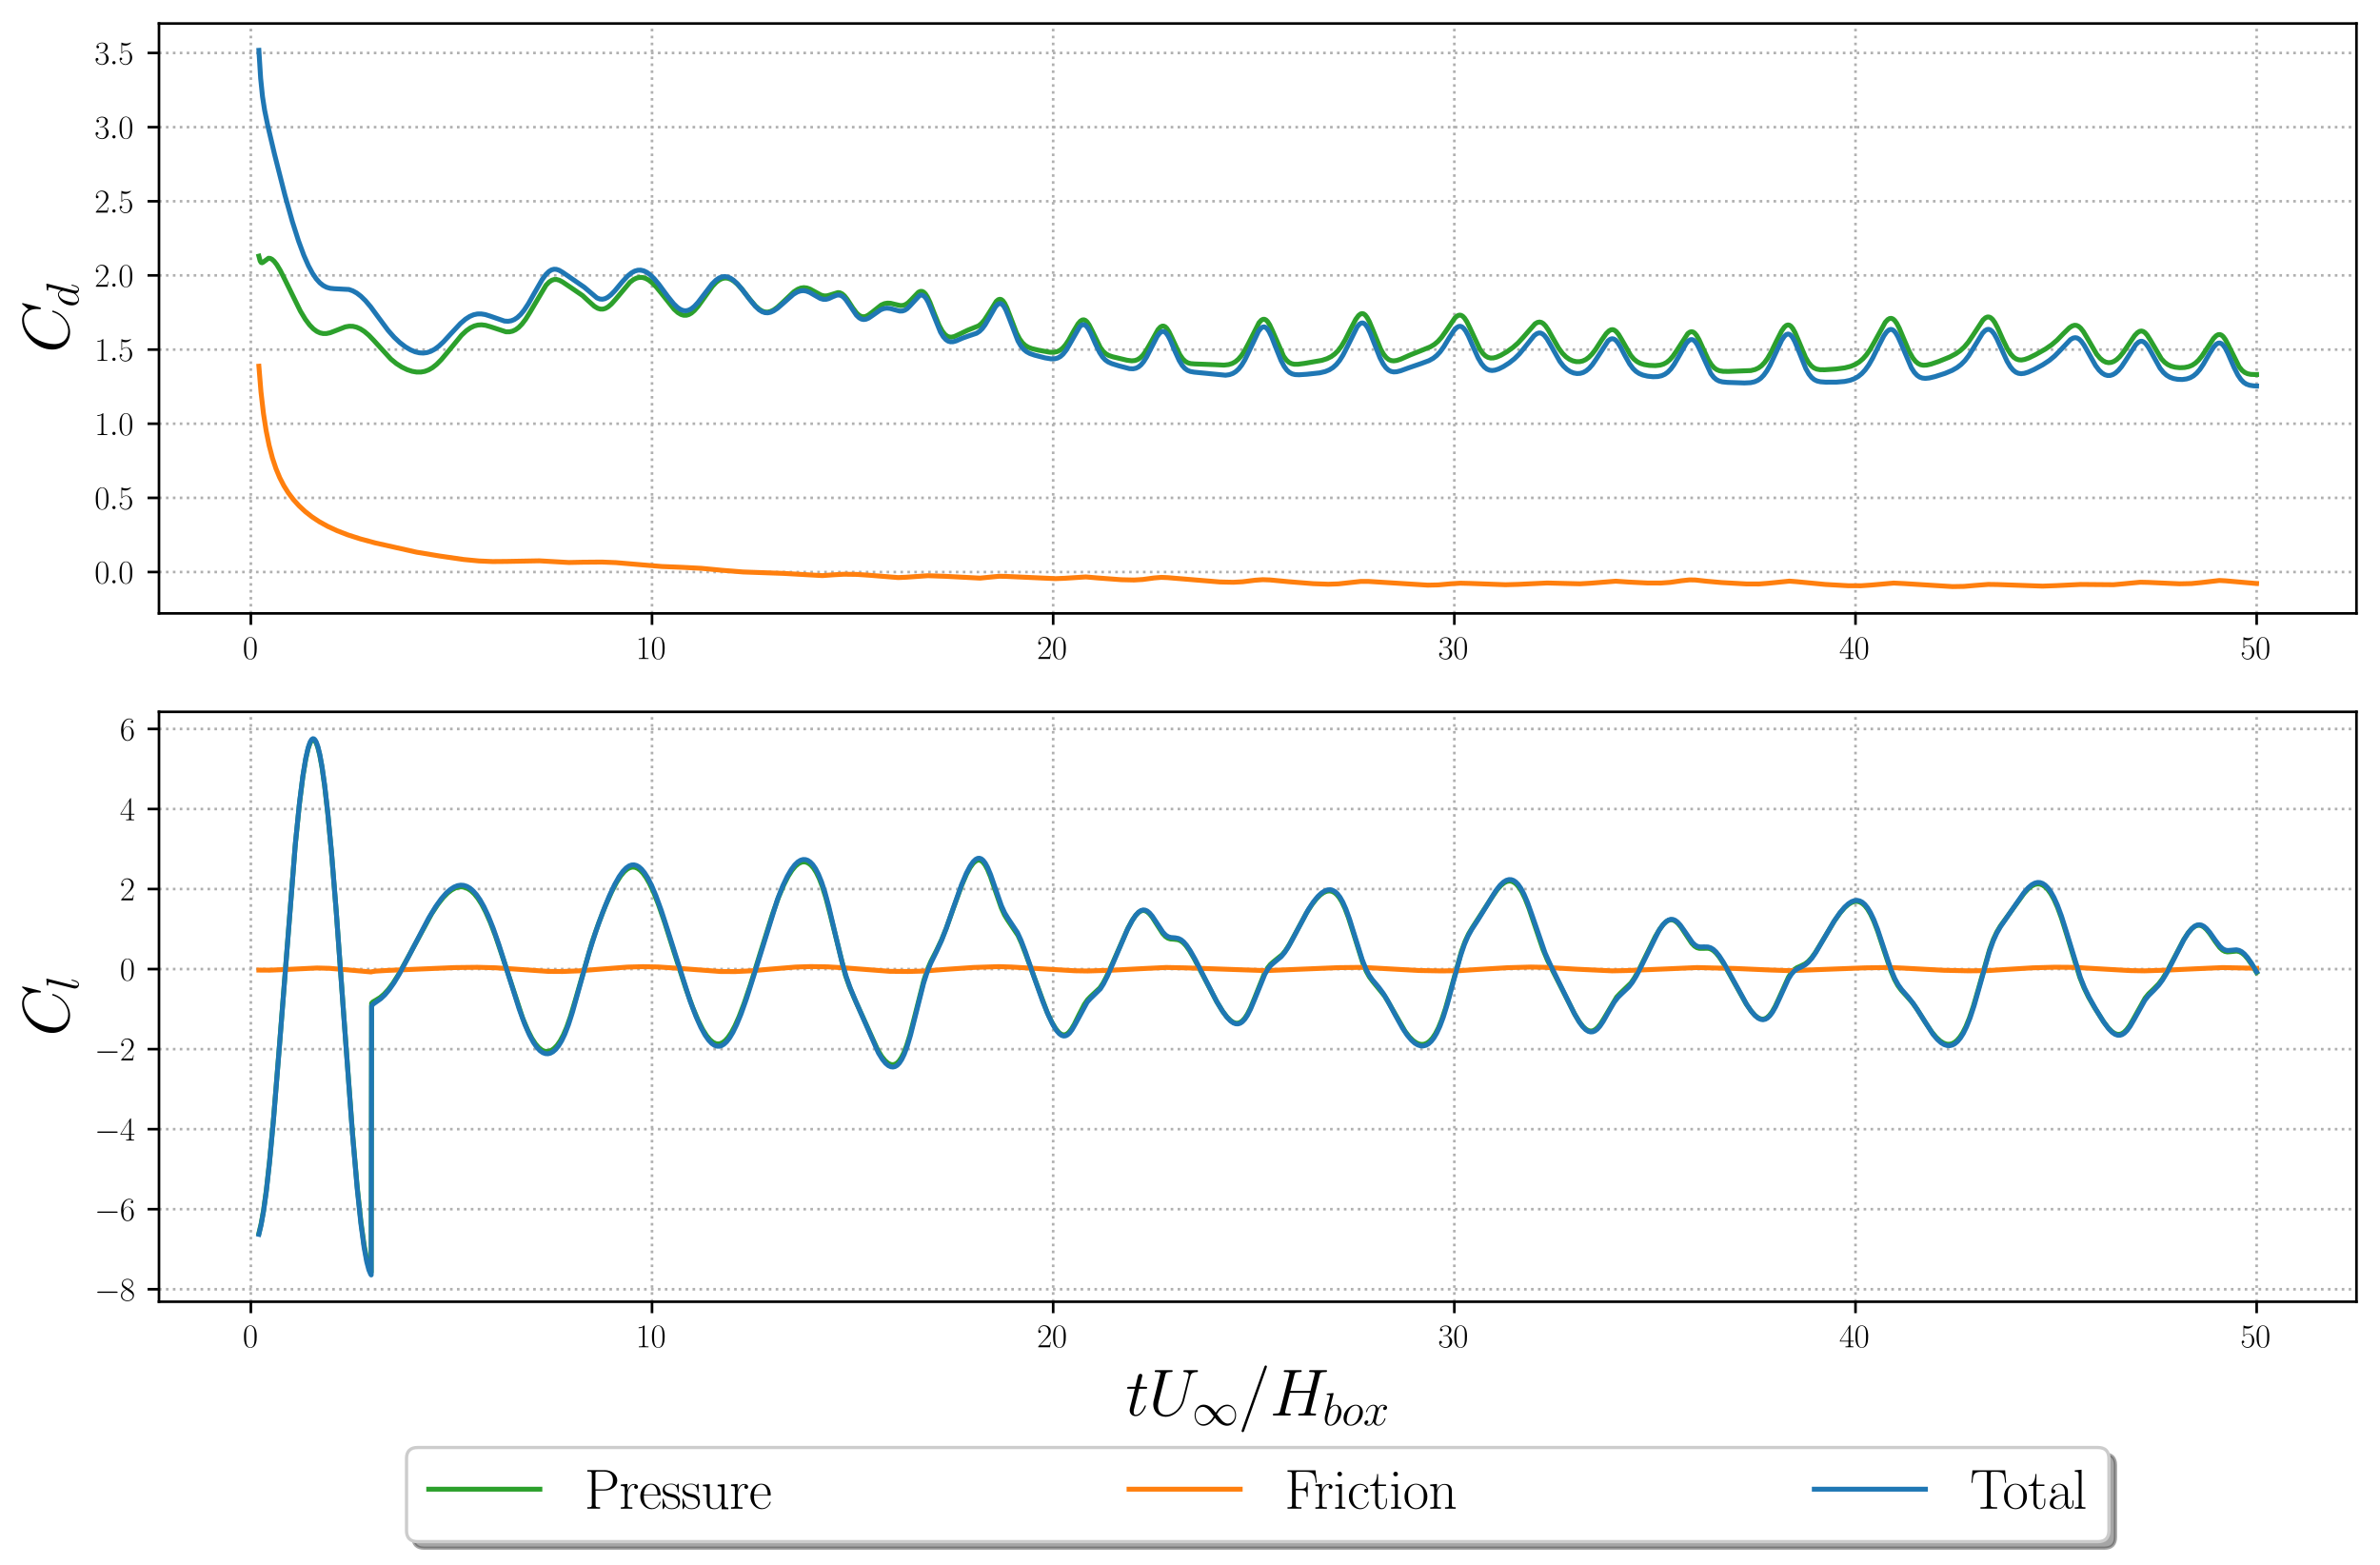 <?xml version="1.0" encoding="utf-8" standalone="no"?>
<!DOCTYPE svg PUBLIC "-//W3C//DTD SVG 1.1//EN"
  "http://www.w3.org/Graphics/SVG/1.1/DTD/svg11.dtd">
<svg xmlns:xlink="http://www.w3.org/1999/xlink" width="728.148pt" height="478.876pt" viewBox="0 0 728.148 478.876" xmlns="http://www.w3.org/2000/svg" version="1.1">
 <defs>
  <style type="text/css">*{stroke-linejoin: round; stroke-linecap: butt}</style>
 </defs>
 <g id="figure_1">
  <g id="patch_1">
   <path d="M 0 478.876 
L 728.148 478.876 
L 728.148 0 
L 0 0 
z
" style="fill: #ffffff"/>
  </g>
  <g id="axes_1">
   <g id="patch_2">
    <path d="M 48.643 187.685 
L 720.948 187.685 
L 720.948 7.2 
L 48.643 7.2 
z
" style="fill: #ffffff"/>
   </g>
   <g id="matplotlib.axis_1">
    <g id="xtick_1">
     <g id="line2d_1">
      <path d="M 76.747 187.685 
L 76.747 7.2 
" clip-path="url(#p626944cae6)" style="fill: none; stroke-dasharray: 0.8,1.32; stroke-dashoffset: 0; stroke: #b0b0b0; stroke-width: 0.8"/>
     </g>
     <g id="line2d_2">
      <defs>
       <path id="mbf81b20ad9" d="M 0 0 
L 0 3.5 
" style="stroke: #000000; stroke-width: 0.8"/>
      </defs>
      <g>
       <use xlink:href="#mbf81b20ad9" x="76.747" y="187.685" style="stroke: #000000; stroke-width: 0.8"/>
      </g>
     </g>
     <g id="text_1">
      <!-- $\mathdefault{0}$ -->
      <g transform="translate(74.257 201.604)scale(0.1 -0.1)">
       <defs>
        <path id="CMR17-30" d="M 2688 2025 
C 2688 2416 2682 3080 2413 3591 
C 2176 4039 1798 4198 1466 4198 
C 1158 4198 768 4058 525 3597 
C 269 3118 243 2524 243 2025 
C 243 1661 250 1106 448 619 
C 723 -39 1216 -128 1466 -128 
C 1760 -128 2208 -7 2470 600 
C 2662 1042 2688 1559 2688 2025 
z
M 1466 -26 
C 1056 -26 813 325 723 812 
C 653 1188 653 1738 653 2096 
C 653 2588 653 2997 736 3387 
C 858 3929 1216 4096 1466 4096 
C 1728 4096 2067 3923 2189 3400 
C 2272 3036 2278 2607 2278 2096 
C 2278 1680 2278 1169 2202 792 
C 2067 95 1690 -26 1466 -26 
z
" transform="scale(0.016)"/>
       </defs>
       <use xlink:href="#CMR17-30" transform="scale(0.996)"/>
      </g>
     </g>
    </g>
    <g id="xtick_2">
     <g id="line2d_3">
      <path d="M 199.48 187.685 
L 199.48 7.2 
" clip-path="url(#p626944cae6)" style="fill: none; stroke-dasharray: 0.8,1.32; stroke-dashoffset: 0; stroke: #b0b0b0; stroke-width: 0.8"/>
     </g>
     <g id="line2d_4">
      <g>
       <use xlink:href="#mbf81b20ad9" x="199.48" y="187.685" style="stroke: #000000; stroke-width: 0.8"/>
      </g>
     </g>
     <g id="text_2">
      <!-- $\mathdefault{10}$ -->
      <g transform="translate(194.499 201.604)scale(0.1 -0.1)">
       <defs>
        <path id="CMR17-31" d="M 1702 4058 
C 1702 4192 1696 4192 1606 4192 
C 1357 3916 979 3827 621 3827 
C 602 3827 570 3827 563 3808 
C 557 3795 557 3782 557 3648 
C 755 3648 1088 3686 1344 3839 
L 1344 461 
C 1344 236 1331 160 781 160 
L 589 160 
L 589 0 
C 896 0 1216 0 1523 0 
C 1830 0 2150 0 2458 0 
L 2458 160 
L 2266 160 
C 1715 160 1702 230 1702 458 
L 1702 4058 
z
" transform="scale(0.016)"/>
       </defs>
       <use xlink:href="#CMR17-31" transform="scale(0.996)"/>
       <use xlink:href="#CMR17-30" transform="translate(45.69 0)scale(0.996)"/>
      </g>
     </g>
    </g>
    <g id="xtick_3">
     <g id="line2d_5">
      <path d="M 322.214 187.685 
L 322.214 7.2 
" clip-path="url(#p626944cae6)" style="fill: none; stroke-dasharray: 0.8,1.32; stroke-dashoffset: 0; stroke: #b0b0b0; stroke-width: 0.8"/>
     </g>
     <g id="line2d_6">
      <g>
       <use xlink:href="#mbf81b20ad9" x="322.214" y="187.685" style="stroke: #000000; stroke-width: 0.8"/>
      </g>
     </g>
     <g id="text_3">
      <!-- $\mathdefault{20}$ -->
      <g transform="translate(317.232 201.604)scale(0.1 -0.1)">
       <defs>
        <path id="CMR17-32" d="M 2669 989 
L 2554 989 
C 2490 536 2438 459 2413 420 
C 2381 369 1920 369 1830 369 
L 602 369 
C 832 619 1280 1072 1824 1597 
C 2214 1967 2669 2402 2669 3035 
C 2669 3790 2067 4224 1395 4224 
C 691 4224 262 3604 262 3030 
C 262 2780 448 2748 525 2748 
C 589 2748 781 2787 781 3010 
C 781 3207 614 3264 525 3264 
C 486 3264 448 3258 422 3245 
C 544 3790 915 4058 1306 4058 
C 1862 4058 2227 3617 2227 3035 
C 2227 2479 1901 2000 1536 1584 
L 262 146 
L 262 0 
L 2515 0 
L 2669 989 
z
" transform="scale(0.016)"/>
       </defs>
       <use xlink:href="#CMR17-32" transform="scale(0.996)"/>
       <use xlink:href="#CMR17-30" transform="translate(45.69 0)scale(0.996)"/>
      </g>
     </g>
    </g>
    <g id="xtick_4">
     <g id="line2d_7">
      <path d="M 444.947 187.685 
L 444.947 7.2 
" clip-path="url(#p626944cae6)" style="fill: none; stroke-dasharray: 0.8,1.32; stroke-dashoffset: 0; stroke: #b0b0b0; stroke-width: 0.8"/>
     </g>
     <g id="line2d_8">
      <g>
       <use xlink:href="#mbf81b20ad9" x="444.947" y="187.685" style="stroke: #000000; stroke-width: 0.8"/>
      </g>
     </g>
     <g id="text_4">
      <!-- $\mathdefault{30}$ -->
      <g transform="translate(439.965 201.604)scale(0.1 -0.1)">
       <defs>
        <path id="CMR17-33" d="M 1414 2157 
C 1984 2157 2234 1662 2234 1090 
C 2234 320 1824 25 1453 25 
C 1114 25 563 194 390 693 
C 422 680 454 680 486 680 
C 640 680 755 782 755 948 
C 755 1133 614 1216 486 1216 
C 378 1216 211 1165 211 926 
C 211 335 787 -128 1466 -128 
C 2176 -128 2720 430 2720 1085 
C 2720 1707 2208 2157 1600 2227 
C 2086 2328 2554 2756 2554 3329 
C 2554 3820 2048 4179 1472 4179 
C 890 4179 378 3829 378 3329 
C 378 3110 544 3072 627 3072 
C 762 3072 877 3155 877 3321 
C 877 3486 762 3569 627 3569 
C 602 3569 570 3569 544 3557 
C 730 3959 1235 4032 1459 4032 
C 1683 4032 2106 3925 2106 3320 
C 2106 3143 2080 2828 1862 2550 
C 1670 2304 1453 2304 1242 2284 
C 1210 2284 1062 2269 1037 2269 
C 992 2263 966 2257 966 2208 
C 966 2163 973 2157 1101 2157 
L 1414 2157 
z
" transform="scale(0.016)"/>
       </defs>
       <use xlink:href="#CMR17-33" transform="scale(0.996)"/>
       <use xlink:href="#CMR17-30" transform="translate(45.69 0)scale(0.996)"/>
      </g>
     </g>
    </g>
    <g id="xtick_5">
     <g id="line2d_9">
      <path d="M 567.68 187.685 
L 567.68 7.2 
" clip-path="url(#p626944cae6)" style="fill: none; stroke-dasharray: 0.8,1.32; stroke-dashoffset: 0; stroke: #b0b0b0; stroke-width: 0.8"/>
     </g>
     <g id="line2d_10">
      <g>
       <use xlink:href="#mbf81b20ad9" x="567.68" y="187.685" style="stroke: #000000; stroke-width: 0.8"/>
      </g>
     </g>
     <g id="text_5">
      <!-- $\mathdefault{40}$ -->
      <g transform="translate(562.698 201.604)scale(0.1 -0.1)">
       <defs>
        <path id="CMR17-34" d="M 2150 4122 
C 2150 4256 2144 4256 2029 4256 
L 128 1254 
L 128 1088 
L 1779 1088 
L 1779 457 
C 1779 224 1766 160 1318 160 
L 1197 160 
L 1197 0 
C 1402 0 1747 0 1965 0 
C 2182 0 2528 0 2733 0 
L 2733 160 
L 2611 160 
C 2163 160 2150 224 2150 457 
L 2150 1088 
L 2803 1088 
L 2803 1254 
L 2150 1254 
L 2150 4122 
z
M 1798 3703 
L 1798 1254 
L 256 1254 
L 1798 3703 
z
" transform="scale(0.016)"/>
       </defs>
       <use xlink:href="#CMR17-34" transform="scale(0.996)"/>
       <use xlink:href="#CMR17-30" transform="translate(45.69 0)scale(0.996)"/>
      </g>
     </g>
    </g>
    <g id="xtick_6">
     <g id="line2d_11">
      <path d="M 690.413 187.685 
L 690.413 7.2 
" clip-path="url(#p626944cae6)" style="fill: none; stroke-dasharray: 0.8,1.32; stroke-dashoffset: 0; stroke: #b0b0b0; stroke-width: 0.8"/>
     </g>
     <g id="line2d_12">
      <g>
       <use xlink:href="#mbf81b20ad9" x="690.413" y="187.685" style="stroke: #000000; stroke-width: 0.8"/>
      </g>
     </g>
     <g id="text_6">
      <!-- $\mathdefault{50}$ -->
      <g transform="translate(685.431 201.604)scale(0.1 -0.1)">
       <defs>
        <path id="CMR17-35" d="M 730 3692 
C 794 3666 1056 3584 1325 3584 
C 1920 3584 2246 3911 2432 4100 
C 2432 4157 2432 4192 2394 4192 
C 2387 4192 2374 4192 2323 4163 
C 2099 4058 1837 3973 1517 3973 
C 1325 3973 1037 3999 723 4139 
C 653 4171 640 4171 634 4171 
C 602 4171 595 4164 595 4037 
L 595 2203 
C 595 2089 595 2057 659 2057 
C 691 2057 704 2070 736 2114 
C 941 2401 1222 2522 1542 2522 
C 1766 2522 2246 2382 2246 1289 
C 2246 1085 2246 715 2054 421 
C 1894 159 1645 25 1370 25 
C 947 25 518 320 403 814 
C 429 807 480 795 506 795 
C 589 795 749 840 749 1038 
C 749 1210 627 1280 506 1280 
C 358 1280 262 1190 262 1011 
C 262 454 704 -128 1382 -128 
C 2042 -128 2669 440 2669 1264 
C 2669 2030 2170 2624 1549 2624 
C 1222 2624 947 2503 730 2274 
L 730 3692 
z
" transform="scale(0.016)"/>
       </defs>
       <use xlink:href="#CMR17-35" transform="scale(0.996)"/>
       <use xlink:href="#CMR17-30" transform="translate(45.69 0)scale(0.996)"/>
      </g>
     </g>
    </g>
   </g>
   <g id="matplotlib.axis_2">
    <g id="ytick_1">
     <g id="line2d_13">
      <path d="M 48.643 175.013 
L 720.948 175.013 
" clip-path="url(#p626944cae6)" style="fill: none; stroke-dasharray: 0.8,1.32; stroke-dashoffset: 0; stroke: #b0b0b0; stroke-width: 0.8"/>
     </g>
     <g id="line2d_14">
      <defs>
       <path id="m15d09e2c8c" d="M 0 0 
L -3.5 0 
" style="stroke: #000000; stroke-width: 0.8"/>
      </defs>
      <g>
       <use xlink:href="#m15d09e2c8c" x="48.643" y="175.013" style="stroke: #000000; stroke-width: 0.8"/>
      </g>
     </g>
     <g id="text_7">
      <!-- $\mathdefault{0.0}$ -->
      <g transform="translate(28.913 178.472)scale(0.1 -0.1)">
       <defs>
        <path id="CMMI12-3a" d="M 1178 307 
C 1178 492 1024 619 870 619 
C 685 619 557 466 557 313 
C 557 128 710 0 864 0 
C 1050 0 1178 153 1178 307 
z
" transform="scale(0.016)"/>
       </defs>
       <use xlink:href="#CMR17-30" transform="scale(0.996)"/>
       <use xlink:href="#CMMI12-3a" transform="translate(45.69 0)scale(0.996)"/>
       <use xlink:href="#CMR17-30" transform="translate(72.788 0)scale(0.996)"/>
      </g>
     </g>
    </g>
    <g id="ytick_2">
     <g id="line2d_15">
      <path d="M 48.643 152.327 
L 720.948 152.327 
" clip-path="url(#p626944cae6)" style="fill: none; stroke-dasharray: 0.8,1.32; stroke-dashoffset: 0; stroke: #b0b0b0; stroke-width: 0.8"/>
     </g>
     <g id="line2d_16">
      <g>
       <use xlink:href="#m15d09e2c8c" x="48.643" y="152.327" style="stroke: #000000; stroke-width: 0.8"/>
      </g>
     </g>
     <g id="text_8">
      <!-- $\mathdefault{0.5}$ -->
      <g transform="translate(28.913 155.786)scale(0.1 -0.1)">
       <use xlink:href="#CMR17-30" transform="scale(0.996)"/>
       <use xlink:href="#CMMI12-3a" transform="translate(45.69 0)scale(0.996)"/>
       <use xlink:href="#CMR17-35" transform="translate(72.788 0)scale(0.996)"/>
      </g>
     </g>
    </g>
    <g id="ytick_3">
     <g id="line2d_17">
      <path d="M 48.643 129.641 
L 720.948 129.641 
" clip-path="url(#p626944cae6)" style="fill: none; stroke-dasharray: 0.8,1.32; stroke-dashoffset: 0; stroke: #b0b0b0; stroke-width: 0.8"/>
     </g>
     <g id="line2d_18">
      <g>
       <use xlink:href="#m15d09e2c8c" x="48.643" y="129.641" style="stroke: #000000; stroke-width: 0.8"/>
      </g>
     </g>
     <g id="text_9">
      <!-- $\mathdefault{1.0}$ -->
      <g transform="translate(28.913 133.1)scale(0.1 -0.1)">
       <use xlink:href="#CMR17-31" transform="scale(0.996)"/>
       <use xlink:href="#CMMI12-3a" transform="translate(45.69 0)scale(0.996)"/>
       <use xlink:href="#CMR17-30" transform="translate(72.788 0)scale(0.996)"/>
      </g>
     </g>
    </g>
    <g id="ytick_4">
     <g id="line2d_19">
      <path d="M 48.643 106.955 
L 720.948 106.955 
" clip-path="url(#p626944cae6)" style="fill: none; stroke-dasharray: 0.8,1.32; stroke-dashoffset: 0; stroke: #b0b0b0; stroke-width: 0.8"/>
     </g>
     <g id="line2d_20">
      <g>
       <use xlink:href="#m15d09e2c8c" x="48.643" y="106.955" style="stroke: #000000; stroke-width: 0.8"/>
      </g>
     </g>
     <g id="text_10">
      <!-- $\mathdefault{1.5}$ -->
      <g transform="translate(28.913 110.414)scale(0.1 -0.1)">
       <use xlink:href="#CMR17-31" transform="scale(0.996)"/>
       <use xlink:href="#CMMI12-3a" transform="translate(45.69 0)scale(0.996)"/>
       <use xlink:href="#CMR17-35" transform="translate(72.788 0)scale(0.996)"/>
      </g>
     </g>
    </g>
    <g id="ytick_5">
     <g id="line2d_21">
      <path d="M 48.643 84.268 
L 720.948 84.268 
" clip-path="url(#p626944cae6)" style="fill: none; stroke-dasharray: 0.8,1.32; stroke-dashoffset: 0; stroke: #b0b0b0; stroke-width: 0.8"/>
     </g>
     <g id="line2d_22">
      <g>
       <use xlink:href="#m15d09e2c8c" x="48.643" y="84.268" style="stroke: #000000; stroke-width: 0.8"/>
      </g>
     </g>
     <g id="text_11">
      <!-- $\mathdefault{2.0}$ -->
      <g transform="translate(28.913 87.728)scale(0.1 -0.1)">
       <use xlink:href="#CMR17-32" transform="scale(0.996)"/>
       <use xlink:href="#CMMI12-3a" transform="translate(45.69 0)scale(0.996)"/>
       <use xlink:href="#CMR17-30" transform="translate(72.788 0)scale(0.996)"/>
      </g>
     </g>
    </g>
    <g id="ytick_6">
     <g id="line2d_23">
      <path d="M 48.643 61.582 
L 720.948 61.582 
" clip-path="url(#p626944cae6)" style="fill: none; stroke-dasharray: 0.8,1.32; stroke-dashoffset: 0; stroke: #b0b0b0; stroke-width: 0.8"/>
     </g>
     <g id="line2d_24">
      <g>
       <use xlink:href="#m15d09e2c8c" x="48.643" y="61.582" style="stroke: #000000; stroke-width: 0.8"/>
      </g>
     </g>
     <g id="text_12">
      <!-- $\mathdefault{2.5}$ -->
      <g transform="translate(28.913 65.042)scale(0.1 -0.1)">
       <use xlink:href="#CMR17-32" transform="scale(0.996)"/>
       <use xlink:href="#CMMI12-3a" transform="translate(45.69 0)scale(0.996)"/>
       <use xlink:href="#CMR17-35" transform="translate(72.788 0)scale(0.996)"/>
      </g>
     </g>
    </g>
    <g id="ytick_7">
     <g id="line2d_25">
      <path d="M 48.643 38.896 
L 720.948 38.896 
" clip-path="url(#p626944cae6)" style="fill: none; stroke-dasharray: 0.8,1.32; stroke-dashoffset: 0; stroke: #b0b0b0; stroke-width: 0.8"/>
     </g>
     <g id="line2d_26">
      <g>
       <use xlink:href="#m15d09e2c8c" x="48.643" y="38.896" style="stroke: #000000; stroke-width: 0.8"/>
      </g>
     </g>
     <g id="text_13">
      <!-- $\mathdefault{3.0}$ -->
      <g transform="translate(28.913 42.356)scale(0.1 -0.1)">
       <use xlink:href="#CMR17-33" transform="scale(0.996)"/>
       <use xlink:href="#CMMI12-3a" transform="translate(45.69 0)scale(0.996)"/>
       <use xlink:href="#CMR17-30" transform="translate(72.788 0)scale(0.996)"/>
      </g>
     </g>
    </g>
    <g id="ytick_8">
     <g id="line2d_27">
      <path d="M 48.643 16.21 
L 720.948 16.21 
" clip-path="url(#p626944cae6)" style="fill: none; stroke-dasharray: 0.8,1.32; stroke-dashoffset: 0; stroke: #b0b0b0; stroke-width: 0.8"/>
     </g>
     <g id="line2d_28">
      <g>
       <use xlink:href="#m15d09e2c8c" x="48.643" y="16.21" style="stroke: #000000; stroke-width: 0.8"/>
      </g>
     </g>
     <g id="text_14">
      <!-- $\mathdefault{3.5}$ -->
      <g transform="translate(28.913 19.669)scale(0.1 -0.1)">
       <use xlink:href="#CMR17-33" transform="scale(0.996)"/>
       <use xlink:href="#CMMI12-3a" transform="translate(45.69 0)scale(0.996)"/>
       <use xlink:href="#CMR17-35" transform="translate(72.788 0)scale(0.996)"/>
      </g>
     </g>
    </g>
    <g id="text_15">
     <!-- $C_d$ -->
     <g transform="translate(21.037 107.97)rotate(-90)scale(0.2 -0.2)">
      <defs>
       <path id="CMMI12-43" d="M 4781 4423 
C 4781 4480 4736 4480 4723 4480 
C 4710 4480 4685 4480 4634 4416 
L 4192 3882 
C 3968 4264 3616 4480 3136 4480 
C 1754 4480 320 3088 320 1595 
C 320 533 1069 -128 2003 -128 
C 2515 -128 2963 88 3334 400 
C 3891 863 4058 1481 4058 1531 
C 4058 1588 4006 1588 3987 1588 
C 3930 1588 3923 1550 3910 1524 
C 3616 534 2752 57 2112 57 
C 1434 57 845 489 845 1391 
C 845 1595 909 2700 1632 3532 
C 1984 3939 2586 4295 3194 4295 
C 3898 4295 4211 3717 4211 3068 
C 4211 2903 4192 2764 4192 2738 
C 4192 2681 4256 2681 4275 2681 
C 4346 2681 4352 2687 4378 2801 
L 4781 4423 
z
" transform="scale(0.016)"/>
       <path id="CMMI12-64" d="M 3219 4257 
C 3226 4282 3238 4320 3238 4352 
C 3238 4416 3174 4416 3162 4416 
C 3155 4416 2842 4388 2810 4380 
C 2701 4373 2605 4358 2490 4358 
C 2330 4345 2285 4339 2285 4224 
C 2285 4160 2336 4160 2426 4160 
C 2739 4160 2746 4103 2746 4040 
C 2746 4002 2733 3952 2726 3933 
L 2336 2395 
C 2266 2561 2093 2816 1760 2816 
C 1037 2816 256 1884 256 939 
C 256 307 627 -64 1062 -64 
C 1414 -64 1715 211 1894 422 
C 1958 45 2259 -64 2451 -64 
C 2643 -64 2797 51 2912 281 
C 3014 498 3104 888 3104 913 
C 3104 945 3078 971 3040 971 
C 2982 971 2976 939 2950 843 
C 2854 466 2733 64 2470 64 
C 2285 64 2272 229 2272 357 
C 2272 382 2272 515 2317 694 
L 3219 4257 
z
M 1926 760 
C 1894 651 1894 639 1805 517 
C 1664 338 1382 64 1082 64 
C 819 64 672 300 672 677 
C 672 1028 870 1743 992 2012 
C 1210 2459 1510 2689 1760 2689 
C 2182 2689 2266 2165 2266 2114 
C 2266 2108 2246 2024 2240 2012 
L 1926 760 
z
" transform="scale(0.016)"/>
      </defs>
      <use xlink:href="#CMMI12-43" transform="scale(0.996)"/>
      <use xlink:href="#CMMI12-64" transform="translate(69.792 -14.944)scale(0.697)"/>
     </g>
    </g>
   </g>
   <g id="line2d_29">
    <path d="M 79.202 78.372 
L 79.595 79.846 
L 79.914 80.322 
L 80.184 80.39 
L 80.503 80.222 
L 82.148 79.012 
L 82.663 79.062 
L 83.228 79.347 
L 83.89 79.943 
L 84.7 80.995 
L 85.756 82.761 
L 87.302 85.828 
L 91.893 95.167 
L 93.439 97.72 
L 94.74 99.459 
L 95.869 100.618 
L 96.925 101.392 
L 97.907 101.845 
L 98.888 102.054 
L 99.895 102.041 
L 101.024 101.801 
L 102.521 101.237 
L 105.639 100.013 
L 106.866 99.807 
L 107.995 99.845 
L 109.1 100.109 
L 110.229 100.61 
L 111.456 101.402 
L 112.831 102.56 
L 114.304 104.09 
L 119.581 109.865 
L 121.275 111.243 
L 122.944 112.317 
L 124.564 113.103 
L 126.086 113.605 
L 127.485 113.84 
L 128.762 113.838 
L 129.964 113.618 
L 131.143 113.174 
L 132.321 112.488 
L 133.573 111.495 
L 134.996 110.065 
L 136.862 107.844 
L 141.182 102.592 
L 142.655 101.207 
L 143.931 100.301 
L 145.085 99.745 
L 146.214 99.448 
L 147.343 99.381 
L 148.571 99.537 
L 150.068 99.968 
L 154.781 101.518 
L 155.861 101.527 
L 156.818 101.315 
L 157.751 100.875 
L 158.684 100.187 
L 159.69 99.158 
L 160.82 97.67 
L 162.194 95.462 
L 167.054 87.264 
L 168.012 86.281 
L 168.822 85.75 
L 169.558 85.518 
L 170.295 85.515 
L 171.105 85.741 
L 172.111 86.268 
L 174.59 87.934 
L 178.223 90.422 
L 179.941 92.013 
L 181.856 93.724 
L 182.862 94.326 
L 183.697 94.575 
L 184.458 94.577 
L 185.243 94.35 
L 186.078 93.867 
L 187.06 93.018 
L 188.312 91.613 
L 192.73 86.358 
L 193.835 85.525 
L 194.792 85.065 
L 195.7 84.868 
L 196.584 84.903 
L 197.492 85.167 
L 198.449 85.682 
L 199.53 86.526 
L 200.781 87.8 
L 202.426 89.816 
L 206.231 94.595 
L 207.384 95.632 
L 208.342 96.207 
L 209.176 96.458 
L 209.962 96.463 
L 210.723 96.248 
L 211.533 95.787 
L 212.441 95.007 
L 213.546 93.746 
L 215.092 91.603 
L 217.94 87.626 
L 219.142 86.351 
L 220.149 85.595 
L 221.032 85.194 
L 221.867 85.05 
L 222.702 85.13 
L 223.585 85.447 
L 224.543 86.04 
L 225.647 87.002 
L 226.997 88.497 
L 229.427 91.608 
L 231.146 93.627 
L 232.299 94.654 
L 233.257 95.217 
L 234.116 95.47 
L 234.95 95.484 
L 235.809 95.272 
L 236.767 94.795 
L 237.92 93.953 
L 239.467 92.522 
L 242.903 89.264 
L 244.057 88.515 
L 245.039 88.13 
L 245.947 88.009 
L 246.855 88.116 
L 247.837 88.461 
L 249.187 89.202 
L 251.176 90.285 
L 252.108 90.53 
L 252.968 90.522 
L 253.9 90.281 
L 256.38 89.508 
L 257.042 89.609 
L 257.68 89.932 
L 258.368 90.539 
L 259.202 91.592 
L 260.872 94.174 
L 262.025 95.721 
L 262.835 96.463 
L 263.547 96.829 
L 264.21 96.923 
L 264.897 96.792 
L 265.683 96.403 
L 266.738 95.609 
L 269.586 93.349 
L 270.567 92.911 
L 271.5 92.738 
L 272.458 92.788 
L 273.734 93.099 
L 275.452 93.493 
L 276.287 93.447 
L 277.023 93.188 
L 277.809 92.662 
L 278.766 91.721 
L 280.975 89.427 
L 281.589 89.149 
L 282.104 89.153 
L 282.595 89.39 
L 283.111 89.898 
L 283.724 90.84 
L 284.51 92.497 
L 285.86 95.984 
L 287.333 99.576 
L 288.266 101.284 
L 289.051 102.285 
L 289.763 102.851 
L 290.45 103.117 
L 291.162 103.151 
L 291.997 102.953 
L 293.175 102.416 
L 296.022 101.053 
L 299.41 99.687 
L 300.293 98.957 
L 301.177 97.925 
L 302.233 96.316 
L 304.81 92.198 
L 305.424 91.693 
L 305.915 91.555 
L 306.356 91.666 
L 306.823 92.037 
L 307.363 92.788 
L 308.026 94.125 
L 309.032 96.738 
L 310.996 101.882 
L 311.929 103.672 
L 312.788 104.856 
L 313.647 105.666 
L 314.58 106.239 
L 315.733 106.676 
L 317.746 107.156 
L 321.158 107.763 
L 322.459 107.776 
L 323.441 107.57 
L 324.3 107.158 
L 325.11 106.519 
L 325.969 105.544 
L 326.951 104.072 
L 328.547 101.193 
L 329.823 99.079 
L 330.559 98.243 
L 331.124 97.9 
L 331.615 97.854 
L 332.081 98.041 
L 332.597 98.51 
L 333.21 99.393 
L 334.07 101.07 
L 336.622 106.309 
L 337.506 107.495 
L 338.341 108.25 
L 339.249 108.766 
L 340.452 109.172 
L 344.821 110.22 
L 346.245 110.398 
L 347.227 110.306 
L 348.061 110.009 
L 348.847 109.494 
L 349.657 108.69 
L 350.565 107.452 
L 351.694 105.499 
L 354.296 100.838 
L 355.008 100.074 
L 355.548 99.786 
L 356.014 99.773 
L 356.481 99.99 
L 356.996 100.496 
L 357.634 101.472 
L 358.518 103.288 
L 360.948 108.508 
L 361.832 109.783 
L 362.617 110.543 
L 363.403 110.998 
L 364.286 111.249 
L 365.538 111.349 
L 371.601 111.572 
L 374.498 111.708 
L 375.897 111.547 
L 377.002 111.199 
L 377.959 110.667 
L 378.867 109.908 
L 379.8 108.824 
L 380.782 107.329 
L 381.96 105.103 
L 385.176 98.758 
L 385.863 97.995 
L 386.403 97.697 
L 386.869 97.683 
L 387.336 97.907 
L 387.851 98.428 
L 388.465 99.394 
L 389.275 101.122 
L 392.711 109.01 
L 393.546 110.143 
L 394.332 110.848 
L 395.117 111.254 
L 395.976 111.444 
L 397.081 111.448 
L 399.094 111.185 
L 404.396 110.261 
L 406.016 109.737 
L 407.292 109.092 
L 408.372 108.296 
L 409.379 107.278 
L 410.41 105.906 
L 411.539 104.014 
L 413.134 100.844 
L 414.779 97.708 
L 415.613 96.571 
L 416.227 96.076 
L 416.743 95.934 
L 417.209 96.043 
L 417.7 96.407 
L 418.264 97.134 
L 418.952 98.408 
L 419.934 100.751 
L 422.388 106.79 
L 423.321 108.425 
L 424.131 109.423 
L 424.892 110.019 
L 425.628 110.323 
L 426.414 110.41 
L 427.347 110.28 
L 428.599 109.864 
L 431.471 108.593 
L 434.637 107.331 
L 437.583 106.13 
L 438.859 105.355 
L 439.939 104.441 
L 441.019 103.228 
L 442.271 101.462 
L 445.143 97.251 
L 445.879 96.632 
L 446.469 96.415 
L 446.984 96.462 
L 447.499 96.745 
L 448.064 97.325 
L 448.751 98.377 
L 449.684 100.266 
L 452.752 106.836 
L 453.661 108.115 
L 454.471 108.894 
L 455.232 109.336 
L 456.017 109.538 
L 456.876 109.52 
L 457.883 109.267 
L 459.184 108.698 
L 461 107.645 
L 462.89 106.297 
L 464.437 104.928 
L 465.983 103.245 
L 469.641 99.071 
L 470.401 98.638 
L 471.015 98.529 
L 471.58 98.648 
L 472.169 99.007 
L 472.832 99.686 
L 473.666 100.89 
L 474.992 103.261 
L 476.857 106.516 
L 478.011 108.082 
L 479.066 109.154 
L 480.122 109.913 
L 481.177 110.4 
L 482.233 110.645 
L 483.264 110.654 
L 484.221 110.443 
L 485.154 110.012 
L 486.087 109.333 
L 487.069 108.339 
L 488.198 106.866 
L 490.014 104.055 
L 491.413 102.065 
L 492.248 101.241 
L 492.886 100.902 
L 493.426 100.855 
L 493.942 101.03 
L 494.506 101.47 
L 495.169 102.286 
L 496.077 103.793 
L 498.9 108.72 
L 499.882 109.868 
L 500.815 110.626 
L 501.821 111.16 
L 503.024 111.54 
L 504.595 111.795 
L 506.436 111.868 
L 507.86 111.718 
L 508.964 111.384 
L 509.922 110.864 
L 510.854 110.093 
L 511.812 109.002 
L 512.941 107.352 
L 516.353 102.081 
L 516.991 101.613 
L 517.506 101.483 
L 517.997 101.59 
L 518.488 101.933 
L 519.077 102.646 
L 519.814 103.933 
L 520.992 106.53 
L 522.637 110.048 
L 523.594 111.582 
L 524.429 112.523 
L 525.214 113.091 
L 526.073 113.437 
L 527.153 113.615 
L 528.872 113.642 
L 535.671 113.38 
L 536.947 113.067 
L 537.978 112.588 
L 538.911 111.909 
L 539.819 110.969 
L 540.777 109.648 
L 541.881 107.718 
L 543.526 104.314 
L 545.097 101.232 
L 545.907 100.092 
L 546.521 99.573 
L 547.011 99.417 
L 547.478 99.505 
L 547.944 99.829 
L 548.484 100.491 
L 549.172 101.724 
L 550.153 104.008 
L 552.387 109.319 
L 553.32 110.922 
L 554.155 111.932 
L 554.94 112.547 
L 555.775 112.917 
L 556.781 113.105 
L 558.254 113.131 
L 561.666 112.906 
L 564.39 112.548 
L 566.182 112.091 
L 567.582 111.51 
L 568.809 110.758 
L 569.938 109.796 
L 571.018 108.577 
L 572.147 106.956 
L 573.473 104.633 
L 576.787 98.603 
L 577.547 97.781 
L 578.137 97.445 
L 578.652 97.402 
L 579.143 97.593 
L 579.683 98.067 
L 580.297 98.923 
L 581.082 100.433 
L 582.334 103.414 
L 584.151 107.653 
L 585.157 109.441 
L 586.016 110.538 
L 586.802 111.202 
L 587.587 111.585 
L 588.422 111.746 
L 589.428 111.702 
L 590.778 111.399 
L 593.085 110.615 
L 596.473 109.238 
L 598.363 108.247 
L 599.762 107.266 
L 600.989 106.128 
L 602.168 104.721 
L 603.493 102.773 
L 606.684 97.906 
L 607.445 97.236 
L 608.034 96.987 
L 608.55 96.994 
L 609.065 97.226 
L 609.63 97.737 
L 610.293 98.659 
L 611.152 100.271 
L 612.821 104.014 
L 614.196 106.822 
L 615.177 108.343 
L 616.037 109.278 
L 616.822 109.818 
L 617.608 110.092 
L 618.442 110.148 
L 619.424 109.98 
L 620.7 109.522 
L 622.762 108.513 
L 625.831 106.774 
L 627.745 105.45 
L 629.365 104.055 
L 631.329 102.032 
L 633.096 100.303 
L 633.98 99.729 
L 634.692 99.519 
L 635.306 99.565 
L 635.919 99.843 
L 636.582 100.408 
L 637.368 101.4 
L 638.423 103.137 
L 641.467 108.375 
L 642.498 109.61 
L 643.406 110.367 
L 644.265 110.799 
L 645.075 110.959 
L 645.885 110.889 
L 646.695 110.594 
L 647.554 110.042 
L 648.512 109.15 
L 649.616 107.793 
L 651.114 105.562 
L 653.102 102.645 
L 653.961 101.762 
L 654.624 101.37 
L 655.188 101.281 
L 655.728 101.426 
L 656.293 101.823 
L 656.956 102.583 
L 657.839 103.979 
L 661.251 109.77 
L 662.233 110.817 
L 663.191 111.525 
L 664.246 112.026 
L 665.473 112.353 
L 666.897 112.502 
L 668.37 112.44 
L 669.622 112.179 
L 670.702 111.733 
L 671.684 111.087 
L 672.666 110.166 
L 673.721 108.859 
L 675.096 106.768 
L 677.207 103.558 
L 678.017 102.731 
L 678.63 102.396 
L 679.146 102.351 
L 679.637 102.531 
L 680.177 102.984 
L 680.815 103.846 
L 681.65 105.399 
L 685.062 112.242 
L 685.945 113.303 
L 686.755 113.944 
L 687.615 114.339 
L 688.621 114.549 
L 690.045 114.598 
L 690.388 114.587 
L 690.388 114.587 
" clip-path="url(#p626944cae6)" style="fill: none; stroke: #2ca02c; stroke-width: 1.5; stroke-linecap: square"/>
   </g>
   <g id="line2d_30">
    <path d="M 79.202 112.045 
L 79.84 119.874 
L 80.601 126.476 
L 81.436 131.84 
L 82.344 136.299 
L 83.35 140.139 
L 84.43 143.384 
L 85.584 146.156 
L 86.836 148.595 
L 88.211 150.791 
L 89.757 152.839 
L 91.475 154.741 
L 93.365 156.502 
L 95.452 158.14 
L 97.735 159.647 
L 100.263 161.045 
L 103.16 162.387 
L 106.424 163.651 
L 110.204 164.868 
L 114.77 166.104 
L 127.436 168.943 
L 134.358 170.095 
L 141.796 171.177 
L 146.484 171.629 
L 150.682 171.812 
L 155.027 171.774 
L 164.968 171.586 
L 169.018 171.817 
L 174.05 172.104 
L 178.125 172.017 
L 184.065 171.963 
L 188.434 172.138 
L 193.933 172.609 
L 202.5 173.327 
L 208.735 173.578 
L 214.577 173.884 
L 221.155 174.508 
L 227.341 175.001 
L 232.692 175.188 
L 239.884 175.444 
L 251.617 176.114 
L 254.882 175.87 
L 258.221 175.69 
L 262.246 175.749 
L 266.075 176.008 
L 274.789 176.715 
L 277.22 176.609 
L 283.872 176.139 
L 289.37 176.333 
L 299.852 176.883 
L 302.454 176.62 
L 305.718 176.308 
L 308.001 176.362 
L 322.901 177.041 
L 325.724 176.931 
L 332.204 176.517 
L 335.911 176.838 
L 343.078 177.37 
L 346.932 177.459 
L 349.608 177.302 
L 353.118 176.829 
L 355.302 176.653 
L 357.217 176.734 
L 373.221 178.061 
L 377.296 178.152 
L 380.168 177.997 
L 383.997 177.521 
L 386.354 177.355 
L 388.563 177.439 
L 394.332 177.988 
L 401.794 178.582 
L 406.359 178.748 
L 409.452 178.646 
L 412.471 178.312 
L 416.374 177.886 
L 418.731 177.896 
L 424.033 178.227 
L 436.846 179.03 
L 440.062 178.958 
L 443.768 178.624 
L 446.837 178.434 
L 449.782 178.507 
L 460.607 178.903 
L 464.461 178.793 
L 473.347 178.374 
L 483.338 178.626 
L 486.553 178.441 
L 494.334 177.82 
L 498.36 178.094 
L 504.03 178.376 
L 508.154 178.386 
L 511.051 178.177 
L 514.463 177.679 
L 516.893 177.419 
L 518.709 177.457 
L 521.974 177.818 
L 526.638 178.234 
L 534.419 178.673 
L 538.15 178.676 
L 540.948 178.458 
L 547.453 177.801 
L 549.761 177.982 
L 558.426 178.814 
L 565.446 179.211 
L 569.324 179.221 
L 572.417 179.009 
L 579.364 178.397 
L 582.359 178.541 
L 597.381 179.475 
L 600.867 179.412 
L 604.352 179.111 
L 608.28 178.805 
L 611.078 178.846 
L 624.922 179.33 
L 629.046 179.18 
L 636.582 178.814 
L 646.646 178.901 
L 649.96 178.6 
L 654.771 178.136 
L 657.177 178.189 
L 666.799 178.625 
L 670.481 178.544 
L 673.377 178.258 
L 678.999 177.601 
L 680.962 177.713 
L 689.775 178.483 
L 690.388 178.519 
L 690.388 178.519 
" clip-path="url(#p626944cae6)" style="fill: none; stroke: #ff7f0e; stroke-width: 1.5; stroke-linecap: square"/>
   </g>
   <g id="line2d_31">
    <path d="M 79.202 15.404 
L 79.742 23.962 
L 80.307 29.502 
L 80.969 33.784 
L 81.976 38.66 
L 83.989 47.187 
L 87.204 59.835 
L 89.438 67.778 
L 91.328 73.705 
L 92.948 78.088 
L 94.372 81.324 
L 95.624 83.645 
L 96.777 85.336 
L 97.857 86.536 
L 98.888 87.357 
L 99.895 87.885 
L 100.975 88.2 
L 102.251 88.33 
L 106.743 88.567 
L 107.946 88.993 
L 109.149 89.662 
L 110.401 90.618 
L 111.8 91.981 
L 113.395 93.859 
L 115.335 96.501 
L 118.722 101.066 
L 120.563 103.152 
L 122.306 104.798 
L 124 106.098 
L 125.571 107.033 
L 126.994 107.632 
L 128.295 107.948 
L 129.498 108.02 
L 130.652 107.87 
L 131.781 107.5 
L 132.959 106.872 
L 134.236 105.928 
L 135.708 104.551 
L 137.942 102.112 
L 140.863 98.981 
L 142.41 97.65 
L 143.711 96.813 
L 144.889 96.31 
L 146.042 96.061 
L 147.196 96.04 
L 148.448 96.241 
L 149.994 96.727 
L 154.339 98.232 
L 155.444 98.3 
L 156.426 98.143 
L 157.358 97.768 
L 158.291 97.15 
L 159.273 96.228 
L 160.353 94.901 
L 161.63 92.963 
L 163.471 89.71 
L 165.901 85.49 
L 167.054 83.93 
L 167.963 83.047 
L 168.748 82.569 
L 169.484 82.372 
L 170.221 82.406 
L 171.031 82.675 
L 172.086 83.284 
L 178.788 87.903 
L 182.617 91.146 
L 183.501 91.482 
L 184.286 91.549 
L 185.072 91.39 
L 185.906 90.981 
L 186.863 90.245 
L 188.042 89.039 
L 190.423 86.183 
L 192.043 84.437 
L 193.221 83.477 
L 194.227 82.93 
L 195.16 82.672 
L 196.044 82.655 
L 196.952 82.868 
L 197.885 83.32 
L 198.916 84.073 
L 200.094 85.218 
L 201.567 86.982 
L 204.316 90.722 
L 206.108 92.945 
L 207.286 94.076 
L 208.268 94.724 
L 209.127 95.029 
L 209.913 95.077 
L 210.698 94.897 
L 211.508 94.481 
L 212.441 93.733 
L 213.546 92.542 
L 215.117 90.482 
L 217.817 86.937 
L 219.02 85.746 
L 220.001 85.067 
L 220.885 84.712 
L 221.72 84.609 
L 222.554 84.728 
L 223.438 85.086 
L 224.395 85.72 
L 225.5 86.729 
L 226.874 88.311 
L 229.305 91.531 
L 231.072 93.689 
L 232.226 94.764 
L 233.183 95.369 
L 234.042 95.66 
L 234.877 95.711 
L 235.736 95.539 
L 236.693 95.11 
L 237.847 94.33 
L 239.418 92.972 
L 242.732 90.049 
L 243.91 89.345 
L 244.892 89.007 
L 245.8 88.923 
L 246.708 89.062 
L 247.715 89.451 
L 249.089 90.251 
L 250.979 91.325 
L 251.887 91.584 
L 252.698 91.59 
L 253.557 91.367 
L 254.858 90.758 
L 256.011 90.306 
L 256.723 90.257 
L 257.361 90.438 
L 258 90.862 
L 258.736 91.64 
L 259.718 93.04 
L 262.025 96.449 
L 262.86 97.243 
L 263.572 97.637 
L 264.259 97.766 
L 264.946 97.671 
L 265.756 97.322 
L 266.861 96.576 
L 269.365 94.814 
L 270.371 94.414 
L 271.304 94.278 
L 272.286 94.366 
L 273.587 94.731 
L 275.256 95.172 
L 276.09 95.153 
L 276.827 94.907 
L 277.563 94.417 
L 278.422 93.562 
L 281.319 90.413 
L 281.859 90.267 
L 282.325 90.36 
L 282.816 90.696 
L 283.356 91.353 
L 284.019 92.537 
L 284.927 94.673 
L 287.726 101.595 
L 288.609 103.048 
L 289.37 103.898 
L 290.082 104.374 
L 290.794 104.582 
L 291.555 104.565 
L 292.512 104.304 
L 294.5 103.447 
L 296.317 102.8 
L 298.772 101.967 
L 299.68 101.372 
L 300.514 100.55 
L 301.398 99.355 
L 302.527 97.412 
L 304.565 93.847 
L 305.252 93.113 
L 305.767 92.863 
L 306.209 92.892 
L 306.651 93.164 
L 307.142 93.749 
L 307.756 94.868 
L 308.59 96.915 
L 311.438 104.318 
L 312.321 105.829 
L 313.18 106.873 
L 314.064 107.607 
L 315.095 108.169 
L 316.519 108.669 
L 319.734 109.498 
L 321.575 109.802 
L 322.704 109.773 
L 323.613 109.528 
L 324.423 109.076 
L 325.208 108.379 
L 326.067 107.302 
L 327.074 105.653 
L 330.363 99.91 
L 330.977 99.432 
L 331.468 99.317 
L 331.909 99.435 
L 332.4 99.816 
L 332.965 100.558 
L 333.701 101.924 
L 335.125 105.167 
L 336.401 107.815 
L 337.31 109.215 
L 338.144 110.116 
L 339.028 110.749 
L 340.133 111.252 
L 342.293 111.927 
L 345.557 112.791 
L 346.662 112.837 
L 347.521 112.659 
L 348.307 112.269 
L 349.068 111.643 
L 349.878 110.681 
L 350.81 109.206 
L 352.087 106.712 
L 354.026 102.934 
L 354.787 101.925 
L 355.376 101.486 
L 355.842 101.392 
L 356.284 101.526 
L 356.775 101.932 
L 357.34 102.71 
L 358.076 104.137 
L 359.475 107.465 
L 360.776 110.314 
L 361.685 111.8 
L 362.495 112.721 
L 363.28 113.289 
L 364.164 113.645 
L 365.342 113.858 
L 374.94 114.801 
L 376.167 114.626 
L 377.173 114.263 
L 378.082 113.7 
L 378.965 112.886 
L 379.874 111.735 
L 380.855 110.115 
L 382.058 107.664 
L 385.028 101.374 
L 385.74 100.461 
L 386.305 100.072 
L 386.771 100.009 
L 387.213 100.176 
L 387.704 100.622 
L 388.293 101.495 
L 389.054 103.076 
L 390.306 106.294 
L 391.926 110.307 
L 392.883 112.111 
L 393.718 113.243 
L 394.503 113.951 
L 395.313 114.383 
L 396.222 114.61 
L 397.424 114.666 
L 399.855 114.507 
L 403.782 114.078 
L 405.451 113.674 
L 406.728 113.145 
L 407.832 112.444 
L 408.839 111.533 
L 409.82 110.336 
L 410.851 108.716 
L 412.079 106.338 
L 415.221 100.001 
L 415.933 99.169 
L 416.473 98.845 
L 416.939 98.808 
L 417.381 98.994 
L 417.872 99.452 
L 418.461 100.331 
L 419.222 101.91 
L 420.425 105.009 
L 422.192 109.469 
L 423.174 111.354 
L 424.008 112.509 
L 424.794 113.228 
L 425.555 113.628 
L 426.365 113.795 
L 427.298 113.747 
L 428.525 113.442 
L 430.98 112.542 
L 434.662 111.276 
L 437.214 110.331 
L 438.491 109.617 
L 439.571 108.756 
L 440.602 107.643 
L 441.731 106.08 
L 443.425 103.286 
L 444.848 101.101 
L 445.658 100.241 
L 446.272 99.89 
L 446.788 99.838 
L 447.279 100.013 
L 447.819 100.463 
L 448.432 101.284 
L 449.218 102.738 
L 450.494 105.66 
L 452.237 109.539 
L 453.243 111.242 
L 454.103 112.282 
L 454.888 112.904 
L 455.674 113.247 
L 456.484 113.356 
L 457.392 113.249 
L 458.496 112.889 
L 459.969 112.159 
L 461.737 111.035 
L 463.357 109.75 
L 464.805 108.315 
L 466.351 106.446 
L 469.371 102.69 
L 470.181 102.089 
L 470.819 101.873 
L 471.383 101.908 
L 471.948 102.171 
L 472.562 102.713 
L 473.298 103.677 
L 474.329 105.437 
L 477.225 110.585 
L 478.33 112.005 
L 479.386 113.008 
L 480.417 113.69 
L 481.447 114.113 
L 482.454 114.293 
L 483.436 114.243 
L 484.369 113.969 
L 485.277 113.467 
L 486.21 112.684 
L 487.191 111.56 
L 488.345 109.882 
L 491.978 104.295 
L 492.665 103.784 
L 493.23 103.632 
L 493.745 103.727 
L 494.285 104.073 
L 494.899 104.753 
L 495.685 105.985 
L 497.133 108.775 
L 498.581 111.362 
L 499.587 112.725 
L 500.52 113.633 
L 501.502 114.282 
L 502.631 114.754 
L 504.03 115.09 
L 505.724 115.266 
L 507.221 115.212 
L 508.375 114.958 
L 509.357 114.515 
L 510.265 113.857 
L 511.173 112.914 
L 512.155 111.561 
L 513.383 109.461 
L 515.886 105.079 
L 516.623 104.265 
L 517.187 103.933 
L 517.678 103.89 
L 518.145 104.078 
L 518.66 104.549 
L 519.274 105.445 
L 520.084 107.072 
L 523.422 114.3 
L 524.281 115.421 
L 525.091 116.126 
L 525.926 116.564 
L 526.957 116.84 
L 528.503 116.997 
L 533.707 117.173 
L 535.597 117.079 
L 536.825 116.801 
L 537.831 116.346 
L 538.739 115.69 
L 539.623 114.774 
L 540.556 113.473 
L 541.587 111.636 
L 542.961 108.686 
L 545.097 104.114 
L 545.907 102.906 
L 546.521 102.359 
L 547.011 102.198 
L 547.453 102.283 
L 547.92 102.614 
L 548.46 103.298 
L 549.122 104.526 
L 550.08 106.828 
L 552.485 112.789 
L 553.418 114.439 
L 554.253 115.487 
L 555.063 116.153 
L 555.922 116.567 
L 556.977 116.813 
L 558.597 116.931 
L 561.887 116.916 
L 564.317 116.718 
L 565.986 116.367 
L 567.336 115.864 
L 568.514 115.191 
L 569.594 114.318 
L 570.65 113.173 
L 571.73 111.659 
L 572.933 109.567 
L 574.676 106.014 
L 576.345 102.773 
L 577.204 101.556 
L 577.867 100.974 
L 578.407 100.783 
L 578.898 100.851 
L 579.388 101.158 
L 579.953 101.8 
L 580.64 102.957 
L 581.573 105.025 
L 584.764 112.512 
L 585.672 113.923 
L 586.507 114.828 
L 587.292 115.368 
L 588.127 115.671 
L 589.06 115.766 
L 590.238 115.65 
L 592.03 115.222 
L 595.049 114.246 
L 597.234 113.332 
L 598.756 112.464 
L 600.008 111.5 
L 601.161 110.325 
L 602.315 108.821 
L 603.665 106.669 
L 606.537 101.959 
L 607.323 101.15 
L 607.936 100.812 
L 608.452 100.764 
L 608.943 100.932 
L 609.483 101.364 
L 610.121 102.188 
L 610.906 103.598 
L 612.134 106.33 
L 614.048 110.535 
L 615.055 112.21 
L 615.914 113.24 
L 616.724 113.876 
L 617.509 114.217 
L 618.344 114.333 
L 619.301 114.231 
L 620.504 113.865 
L 622.296 113.061 
L 624.996 111.593 
L 627.009 110.263 
L 628.604 108.94 
L 630.2 107.314 
L 633.44 103.9 
L 634.25 103.436 
L 634.913 103.309 
L 635.502 103.42 
L 636.116 103.777 
L 636.778 104.43 
L 637.613 105.599 
L 638.816 107.723 
L 641.123 111.826 
L 642.203 113.263 
L 643.136 114.15 
L 643.995 114.665 
L 644.805 114.892 
L 645.591 114.878 
L 646.376 114.64 
L 647.211 114.145 
L 648.119 113.331 
L 649.125 112.117 
L 650.377 110.234 
L 653.446 105.44 
L 654.207 104.726 
L 654.82 104.433 
L 655.36 104.418 
L 655.876 104.628 
L 656.44 105.105 
L 657.128 105.998 
L 658.085 107.652 
L 660.859 112.659 
L 661.865 113.927 
L 662.822 114.79 
L 663.829 115.401 
L 664.958 115.821 
L 666.259 116.067 
L 667.683 116.111 
L 668.984 115.936 
L 670.088 115.569 
L 671.07 115.012 
L 672.027 114.204 
L 673.009 113.07 
L 674.114 111.437 
L 675.955 108.23 
L 677.256 106.182 
L 678.041 105.33 
L 678.63 104.988 
L 679.146 104.94 
L 679.637 105.132 
L 680.152 105.588 
L 680.766 106.448 
L 681.576 108.012 
L 683.491 112.418 
L 684.669 114.745 
L 685.602 116.122 
L 686.436 116.979 
L 687.271 117.523 
L 688.204 117.86 
L 689.431 118.05 
L 690.388 118.093 
L 690.388 118.093 
" clip-path="url(#p626944cae6)" style="fill: none; stroke: #1f77b4; stroke-width: 1.5; stroke-linecap: square"/>
   </g>
   <g id="patch_3">
    <path d="M 48.643 187.685 
L 48.643 7.2 
" style="fill: none; stroke: #000000; stroke-width: 0.8; stroke-linejoin: miter; stroke-linecap: square"/>
   </g>
   <g id="patch_4">
    <path d="M 720.948 187.685 
L 720.948 7.2 
" style="fill: none; stroke: #000000; stroke-width: 0.8; stroke-linejoin: miter; stroke-linecap: square"/>
   </g>
   <g id="patch_5">
    <path d="M 48.643 187.685 
L 720.948 187.685 
" style="fill: none; stroke: #000000; stroke-width: 0.8; stroke-linejoin: miter; stroke-linecap: square"/>
   </g>
   <g id="patch_6">
    <path d="M 48.643 7.2 
L 720.948 7.2 
" style="fill: none; stroke: #000000; stroke-width: 0.8; stroke-linejoin: miter; stroke-linecap: square"/>
   </g>
  </g>
  <g id="axes_2">
   <g id="patch_7">
    <path d="M 48.643 398.285 
L 720.948 398.285 
L 720.948 217.8 
L 48.643 217.8 
z
" style="fill: #ffffff"/>
   </g>
   <g id="matplotlib.axis_3">
    <g id="xtick_7">
     <g id="line2d_32">
      <path d="M 76.747 398.285 
L 76.747 217.8 
" clip-path="url(#p89a3d32169)" style="fill: none; stroke-dasharray: 0.8,1.32; stroke-dashoffset: 0; stroke: #b0b0b0; stroke-width: 0.8"/>
     </g>
     <g id="line2d_33">
      <g>
       <use xlink:href="#mbf81b20ad9" x="76.747" y="398.285" style="stroke: #000000; stroke-width: 0.8"/>
      </g>
     </g>
     <g id="text_16">
      <!-- $\mathdefault{0}$ -->
      <g transform="translate(74.257 412.204)scale(0.1 -0.1)">
       <use xlink:href="#CMR17-30" transform="scale(0.996)"/>
      </g>
     </g>
    </g>
    <g id="xtick_8">
     <g id="line2d_34">
      <path d="M 199.48 398.285 
L 199.48 217.8 
" clip-path="url(#p89a3d32169)" style="fill: none; stroke-dasharray: 0.8,1.32; stroke-dashoffset: 0; stroke: #b0b0b0; stroke-width: 0.8"/>
     </g>
     <g id="line2d_35">
      <g>
       <use xlink:href="#mbf81b20ad9" x="199.48" y="398.285" style="stroke: #000000; stroke-width: 0.8"/>
      </g>
     </g>
     <g id="text_17">
      <!-- $\mathdefault{10}$ -->
      <g transform="translate(194.499 412.204)scale(0.1 -0.1)">
       <use xlink:href="#CMR17-31" transform="scale(0.996)"/>
       <use xlink:href="#CMR17-30" transform="translate(45.69 0)scale(0.996)"/>
      </g>
     </g>
    </g>
    <g id="xtick_9">
     <g id="line2d_36">
      <path d="M 322.214 398.285 
L 322.214 217.8 
" clip-path="url(#p89a3d32169)" style="fill: none; stroke-dasharray: 0.8,1.32; stroke-dashoffset: 0; stroke: #b0b0b0; stroke-width: 0.8"/>
     </g>
     <g id="line2d_37">
      <g>
       <use xlink:href="#mbf81b20ad9" x="322.214" y="398.285" style="stroke: #000000; stroke-width: 0.8"/>
      </g>
     </g>
     <g id="text_18">
      <!-- $\mathdefault{20}$ -->
      <g transform="translate(317.232 412.204)scale(0.1 -0.1)">
       <use xlink:href="#CMR17-32" transform="scale(0.996)"/>
       <use xlink:href="#CMR17-30" transform="translate(45.69 0)scale(0.996)"/>
      </g>
     </g>
    </g>
    <g id="xtick_10">
     <g id="line2d_38">
      <path d="M 444.947 398.285 
L 444.947 217.8 
" clip-path="url(#p89a3d32169)" style="fill: none; stroke-dasharray: 0.8,1.32; stroke-dashoffset: 0; stroke: #b0b0b0; stroke-width: 0.8"/>
     </g>
     <g id="line2d_39">
      <g>
       <use xlink:href="#mbf81b20ad9" x="444.947" y="398.285" style="stroke: #000000; stroke-width: 0.8"/>
      </g>
     </g>
     <g id="text_19">
      <!-- $\mathdefault{30}$ -->
      <g transform="translate(439.965 412.204)scale(0.1 -0.1)">
       <use xlink:href="#CMR17-33" transform="scale(0.996)"/>
       <use xlink:href="#CMR17-30" transform="translate(45.69 0)scale(0.996)"/>
      </g>
     </g>
    </g>
    <g id="xtick_11">
     <g id="line2d_40">
      <path d="M 567.68 398.285 
L 567.68 217.8 
" clip-path="url(#p89a3d32169)" style="fill: none; stroke-dasharray: 0.8,1.32; stroke-dashoffset: 0; stroke: #b0b0b0; stroke-width: 0.8"/>
     </g>
     <g id="line2d_41">
      <g>
       <use xlink:href="#mbf81b20ad9" x="567.68" y="398.285" style="stroke: #000000; stroke-width: 0.8"/>
      </g>
     </g>
     <g id="text_20">
      <!-- $\mathdefault{40}$ -->
      <g transform="translate(562.698 412.204)scale(0.1 -0.1)">
       <use xlink:href="#CMR17-34" transform="scale(0.996)"/>
       <use xlink:href="#CMR17-30" transform="translate(45.69 0)scale(0.996)"/>
      </g>
     </g>
    </g>
    <g id="xtick_12">
     <g id="line2d_42">
      <path d="M 690.413 398.285 
L 690.413 217.8 
" clip-path="url(#p89a3d32169)" style="fill: none; stroke-dasharray: 0.8,1.32; stroke-dashoffset: 0; stroke: #b0b0b0; stroke-width: 0.8"/>
     </g>
     <g id="line2d_43">
      <g>
       <use xlink:href="#mbf81b20ad9" x="690.413" y="398.285" style="stroke: #000000; stroke-width: 0.8"/>
      </g>
     </g>
     <g id="text_21">
      <!-- $\mathdefault{50}$ -->
      <g transform="translate(685.431 412.204)scale(0.1 -0.1)">
       <use xlink:href="#CMR17-35" transform="scale(0.996)"/>
       <use xlink:href="#CMR17-30" transform="translate(45.69 0)scale(0.996)"/>
      </g>
     </g>
    </g>
    <g id="text_22">
     <!-- $t U_{\infty} / H_{box}$ -->
     <g transform="translate(344.398 433.085)scale(0.2 -0.2)">
      <defs>
       <path id="CMMI12-74" d="M 1286 2566 
L 1875 2566 
C 1997 2566 2061 2566 2061 2681 
C 2061 2752 2022 2752 1894 2752 
L 1331 2752 
L 1568 3692 
C 1594 3781 1594 3794 1594 3840 
C 1594 3943 1510 4000 1427 4000 
C 1376 4000 1229 3981 1178 3775 
L 928 2752 
L 326 2752 
C 198 2752 141 2752 141 2630 
C 141 2566 186 2566 307 2566 
L 877 2566 
L 454 881 
C 403 658 384 594 384 511 
C 384 211 595 -64 954 -64 
C 1600 -64 1946 868 1946 912 
C 1946 951 1920 970 1882 970 
C 1869 970 1843 970 1830 944 
C 1824 938 1818 931 1773 829 
C 1638 511 1344 64 973 64 
C 781 64 768 224 768 364 
C 768 370 768 492 787 568 
L 1286 2566 
z
" transform="scale(0.016)"/>
       <path id="CMMI12-55" d="M 3238 1474 
C 3014 581 2272 57 1670 57 
C 1210 57 896 363 896 891 
C 896 916 896 1107 966 1387 
L 1594 3887 
C 1651 4103 1664 4167 2118 4167 
C 2234 4167 2298 4167 2298 4282 
C 2298 4352 2240 4352 2202 4352 
C 2086 4352 1952 4352 1830 4352 
L 1075 4352 
C 954 4352 819 4352 698 4352 
C 653 4352 576 4352 576 4231 
C 576 4167 621 4167 742 4167 
C 1126 4167 1126 4116 1126 4046 
C 1126 4008 1082 3824 1050 3715 
L 493 1488 
C 474 1418 435 1246 435 1075 
C 435 374 941 -128 1638 -128 
C 2285 -128 3002 384 3328 1197 
C 3373 1305 3430 1530 3469 1702 
C 3533 1933 3667 2496 3712 2662 
L 3955 3623 
C 4038 3956 4090 4167 4653 4167 
C 4704 4173 4730 4224 4730 4282 
C 4730 4352 4672 4352 4646 4352 
C 4557 4352 4442 4352 4352 4352 
L 4051 4352 
C 3654 4352 3450 4352 3443 4352 
C 3405 4352 3328 4352 3328 4231 
C 3328 4167 3379 4167 3424 4167 
C 3808 4167 3834 4020 3834 3905 
C 3834 3848 3834 3828 3808 3739 
L 3238 1474 
z
" transform="scale(0.016)"/>
       <path id="CMSY10-31" d="M 3251 1730 
C 2906 2166 2829 2262 2630 2422 
C 2272 2710 1914 2825 1587 2825 
C 838 2825 352 2122 352 1374 
C 352 639 826 -70 1562 -70 
C 2298 -70 2829 511 3142 1022 
C 3488 588 3565 492 3763 332 
C 4122 45 4480 -70 4806 -70 
C 5555 -70 6042 633 6042 1380 
C 6042 2115 5568 2825 4832 2825 
C 4096 2825 3565 2242 3251 1730 
z
M 3418 1514 
C 3680 1975 4154 2620 4877 2620 
C 5555 2620 5901 1955 5901 1380 
C 5901 753 5472 236 4909 236 
C 4538 236 4250 505 4115 638 
C 3955 811 3808 1009 3418 1514 
z
M 2976 1240 
C 2714 780 2240 134 1517 134 
C 838 134 493 799 493 1374 
C 493 2000 922 2518 1485 2518 
C 1856 2518 2144 2249 2278 2115 
C 2438 1943 2586 1744 2976 1240 
z
" transform="scale(0.016)"/>
       <path id="CMMI12-3d" d="M 2746 4562 
C 2746 4569 2784 4666 2784 4678 
C 2784 4755 2720 4800 2669 4800 
C 2637 4800 2579 4800 2528 4659 
L 384 -1363 
C 384 -1370 346 -1465 346 -1478 
C 346 -1555 410 -1600 461 -1600 
C 499 -1600 557 -1593 602 -1459 
L 2746 4562 
z
" transform="scale(0.016)"/>
       <path id="CMMI12-48" d="M 4787 3887 
C 4845 4103 4858 4167 5312 4167 
C 5427 4167 5491 4167 5491 4282 
C 5491 4352 5434 4352 5395 4352 
C 5280 4352 5146 4352 5024 4352 
L 4269 4352 
C 4147 4352 4013 4352 3891 4352 
C 3846 4352 3770 4352 3770 4231 
C 3770 4167 3814 4167 3936 4167 
C 4320 4167 4320 4116 4320 4046 
C 4320 4034 4320 3995 4294 3900 
L 3904 2361 
L 1971 2361 
L 2355 3887 
C 2413 4103 2426 4167 2880 4167 
C 2995 4167 3059 4167 3059 4282 
C 3059 4352 3002 4352 2963 4352 
C 2848 4352 2714 4352 2592 4352 
L 1837 4352 
C 1715 4352 1581 4352 1459 4352 
C 1414 4352 1338 4352 1338 4231 
C 1338 4167 1382 4167 1504 4167 
C 1888 4167 1888 4116 1888 4046 
C 1888 4034 1888 3995 1862 3899 
L 998 472 
C 941 249 928 185 486 185 
C 339 185 294 185 294 64 
C 294 0 365 0 384 0 
C 499 0 634 0 755 0 
L 1510 0 
C 1632 0 1766 0 1888 0 
C 1939 0 2010 0 2010 121 
C 2010 185 1952 185 1856 185 
C 1466 185 1466 236 1466 300 
C 1466 307 1466 351 1478 402 
L 1920 2176 
L 3859 2176 
C 3750 1753 3424 416 3411 376 
C 3341 185 3238 185 2861 185 
C 2784 185 2726 185 2726 64 
C 2726 0 2797 0 2816 0 
C 2931 0 3066 0 3187 0 
L 3942 0 
C 4064 0 4198 0 4320 0 
C 4371 0 4442 0 4442 121 
C 4442 185 4384 185 4288 185 
C 3898 185 3898 236 3898 300 
C 3898 307 3898 351 3910 402 
L 4787 3887 
z
" transform="scale(0.016)"/>
       <path id="CMMI12-62" d="M 1478 4257 
C 1485 4283 1498 4321 1498 4352 
C 1498 4416 1434 4416 1421 4416 
C 1414 4416 1184 4393 1069 4377 
C 960 4377 864 4358 749 4358 
C 595 4345 550 4339 550 4224 
C 550 4160 614 4160 678 4160 
C 1005 4160 1005 4103 1005 4040 
C 1005 3996 954 3811 928 3696 
L 774 3085 
C 710 2831 346 1387 320 1272 
C 288 1114 288 1005 288 922 
C 288 274 653 -64 1069 -64 
C 1811 -64 2579 888 2579 1814 
C 2579 2401 2246 2816 1766 2816 
C 1434 2816 1133 2542 1011 2414 
L 1478 4257 
z
M 1075 64 
C 870 64 646 217 646 715 
C 646 926 666 1047 781 1494 
C 800 1577 902 1986 928 2069 
C 941 2120 1318 2689 1754 2689 
C 2035 2689 2163 2408 2163 2076 
C 2163 1769 1984 1047 1824 715 
C 1664 370 1370 64 1075 64 
z
" transform="scale(0.016)"/>
       <path id="CMMI12-6f" d="M 2918 1756 
C 2918 2363 2522 2816 1939 2816 
C 1094 2816 262 1897 262 996 
C 262 390 659 -64 1242 -64 
C 2093 -64 2918 856 2918 1756 
z
M 1248 64 
C 928 64 691 319 691 766 
C 691 1060 845 1712 1024 2031 
C 1312 2523 1670 2689 1933 2689 
C 2246 2689 2490 2433 2490 1986 
C 2490 1731 2355 1047 2112 658 
C 1850 230 1498 64 1248 64 
z
" transform="scale(0.016)"/>
       <path id="CMMI12-78" d="M 3034 2606 
C 2829 2567 2752 2414 2752 2293 
C 2752 2139 2874 2088 2963 2088 
C 3155 2088 3290 2254 3290 2427 
C 3290 2695 2982 2816 2714 2816 
C 2323 2816 2106 2433 2048 2312 
C 1901 2816 1504 2816 1389 2816 
C 736 2816 390 1980 390 1839 
C 390 1814 416 1782 461 1782 
C 512 1782 525 1820 538 1846 
C 755 2555 1184 2689 1370 2689 
C 1658 2689 1715 2420 1715 2267 
C 1715 2127 1677 1980 1600 1673 
L 1382 798 
C 1286 415 1101 64 762 64 
C 730 64 570 64 435 147 
C 666 192 717 383 717 460 
C 717 588 621 664 499 664 
C 346 664 179 530 179 326 
C 179 57 480 -64 755 -64 
C 1062 -64 1280 179 1414 441 
C 1517 64 1837 -64 2074 -64 
C 2726 -64 3072 773 3072 913 
C 3072 945 3046 971 3008 971 
C 2950 971 2944 939 2925 888 
C 2752 326 2381 64 2093 64 
C 1869 64 1747 230 1747 492 
C 1747 632 1773 734 1875 1156 
L 2099 2024 
C 2195 2408 2413 2689 2707 2689 
C 2720 2689 2899 2689 3034 2606 
z
" transform="scale(0.016)"/>
      </defs>
      <use xlink:href="#CMMI12-74" transform="scale(0.996)"/>
      <use xlink:href="#CMMI12-55" transform="translate(35.226 0)scale(0.996)"/>
      <use xlink:href="#CMSY10-31" transform="translate(101.478 -14.944)scale(0.697)"/>
      <use xlink:href="#CMMI12-3d" transform="translate(171.715 0)scale(0.996)"/>
      <use xlink:href="#CMMI12-48" transform="translate(220.49 0)scale(0.996)"/>
      <use xlink:href="#CMMI12-62" transform="translate(301.315 -14.944)scale(0.697)"/>
      <use xlink:href="#CMMI12-6f" transform="translate(330.348 -14.944)scale(0.697)"/>
      <use xlink:href="#CMMI12-78" transform="translate(363.174 -14.944)scale(0.697)"/>
     </g>
    </g>
   </g>
   <g id="matplotlib.axis_4">
    <g id="ytick_9">
     <g id="line2d_44">
      <path d="M 48.643 394.464 
L 720.948 394.464 
" clip-path="url(#p89a3d32169)" style="fill: none; stroke-dasharray: 0.8,1.32; stroke-dashoffset: 0; stroke: #b0b0b0; stroke-width: 0.8"/>
     </g>
     <g id="line2d_45">
      <g>
       <use xlink:href="#m15d09e2c8c" x="48.643" y="394.464" style="stroke: #000000; stroke-width: 0.8"/>
      </g>
     </g>
     <g id="text_23">
      <!-- $\mathdefault{−8}$ -->
      <g transform="translate(28.913 397.923)scale(0.1 -0.1)">
       <defs>
        <path id="CMSY10-0" d="M 4218 1472 
C 4326 1472 4442 1472 4442 1600 
C 4442 1728 4326 1728 4218 1728 
L 755 1728 
C 646 1728 531 1728 531 1600 
C 531 1472 646 1472 755 1472 
L 4218 1472 
z
" transform="scale(0.016)"/>
        <path id="CMR17-38" d="M 1741 2264 
C 2144 2467 2554 2773 2554 3263 
C 2554 3841 1990 4179 1472 4179 
C 890 4179 378 3759 378 3180 
C 378 3021 416 2747 666 2505 
C 730 2442 998 2251 1171 2130 
C 883 1983 211 1634 211 934 
C 211 279 838 -128 1459 -128 
C 2144 -128 2720 362 2720 1010 
C 2720 1590 2330 1857 2074 2029 
L 1741 2264 
z
M 902 2822 
C 851 2854 595 3051 595 3351 
C 595 3739 998 4032 1459 4032 
C 1965 4032 2336 3676 2336 3262 
C 2336 2669 1670 2331 1638 2331 
C 1632 2331 1626 2331 1574 2370 
L 902 2822 
z
M 2080 1519 
C 2176 1449 2483 1240 2483 851 
C 2483 381 2010 25 1472 25 
C 890 25 448 438 448 940 
C 448 1443 838 1862 1280 2060 
L 2080 1519 
z
" transform="scale(0.016)"/>
       </defs>
       <use xlink:href="#CMSY10-0" transform="scale(0.996)"/>
       <use xlink:href="#CMR17-38" transform="translate(77.487 0)scale(0.996)"/>
      </g>
     </g>
    </g>
    <g id="ytick_10">
     <g id="line2d_46">
      <path d="M 48.643 369.973 
L 720.948 369.973 
" clip-path="url(#p89a3d32169)" style="fill: none; stroke-dasharray: 0.8,1.32; stroke-dashoffset: 0; stroke: #b0b0b0; stroke-width: 0.8"/>
     </g>
     <g id="line2d_47">
      <g>
       <use xlink:href="#m15d09e2c8c" x="48.643" y="369.973" style="stroke: #000000; stroke-width: 0.8"/>
      </g>
     </g>
     <g id="text_24">
      <!-- $\mathdefault{−6}$ -->
      <g transform="translate(28.913 373.432)scale(0.1 -0.1)">
       <defs>
        <path id="CMR17-36" d="M 678 2176 
C 678 3690 1395 4032 1811 4032 
C 1946 4032 2272 4009 2400 3776 
C 2298 3776 2106 3776 2106 3553 
C 2106 3381 2246 3323 2336 3323 
C 2394 3323 2566 3348 2566 3560 
C 2566 3954 2246 4179 1805 4179 
C 1043 4179 243 3390 243 1984 
C 243 253 966 -128 1478 -128 
C 2099 -128 2688 427 2688 1283 
C 2688 2081 2170 2662 1517 2662 
C 1126 2662 838 2407 678 1960 
L 678 2176 
z
M 1478 25 
C 691 25 691 1200 691 1436 
C 691 1896 909 2560 1504 2560 
C 1613 2560 1926 2560 2138 2120 
C 2253 1870 2253 1609 2253 1289 
C 2253 944 2253 690 2118 434 
C 1978 171 1773 25 1478 25 
z
" transform="scale(0.016)"/>
       </defs>
       <use xlink:href="#CMSY10-0" transform="scale(0.996)"/>
       <use xlink:href="#CMR17-36" transform="translate(77.487 0)scale(0.996)"/>
      </g>
     </g>
    </g>
    <g id="ytick_11">
     <g id="line2d_48">
      <path d="M 48.643 345.482 
L 720.948 345.482 
" clip-path="url(#p89a3d32169)" style="fill: none; stroke-dasharray: 0.8,1.32; stroke-dashoffset: 0; stroke: #b0b0b0; stroke-width: 0.8"/>
     </g>
     <g id="line2d_49">
      <g>
       <use xlink:href="#m15d09e2c8c" x="48.643" y="345.482" style="stroke: #000000; stroke-width: 0.8"/>
      </g>
     </g>
     <g id="text_25">
      <!-- $\mathdefault{−4}$ -->
      <g transform="translate(28.913 348.941)scale(0.1 -0.1)">
       <use xlink:href="#CMSY10-0" transform="scale(0.996)"/>
       <use xlink:href="#CMR17-34" transform="translate(77.487 0)scale(0.996)"/>
      </g>
     </g>
    </g>
    <g id="ytick_12">
     <g id="line2d_50">
      <path d="M 48.643 320.991 
L 720.948 320.991 
" clip-path="url(#p89a3d32169)" style="fill: none; stroke-dasharray: 0.8,1.32; stroke-dashoffset: 0; stroke: #b0b0b0; stroke-width: 0.8"/>
     </g>
     <g id="line2d_51">
      <g>
       <use xlink:href="#m15d09e2c8c" x="48.643" y="320.991" style="stroke: #000000; stroke-width: 0.8"/>
      </g>
     </g>
     <g id="text_26">
      <!-- $\mathdefault{−2}$ -->
      <g transform="translate(28.913 324.45)scale(0.1 -0.1)">
       <use xlink:href="#CMSY10-0" transform="scale(0.996)"/>
       <use xlink:href="#CMR17-32" transform="translate(77.487 0)scale(0.996)"/>
      </g>
     </g>
    </g>
    <g id="ytick_13">
     <g id="line2d_52">
      <path d="M 48.643 296.5 
L 720.948 296.5 
" clip-path="url(#p89a3d32169)" style="fill: none; stroke-dasharray: 0.8,1.32; stroke-dashoffset: 0; stroke: #b0b0b0; stroke-width: 0.8"/>
     </g>
     <g id="line2d_53">
      <g>
       <use xlink:href="#m15d09e2c8c" x="48.643" y="296.5" style="stroke: #000000; stroke-width: 0.8"/>
      </g>
     </g>
     <g id="text_27">
      <!-- $\mathdefault{0}$ -->
      <g transform="translate(36.661 299.959)scale(0.1 -0.1)">
       <use xlink:href="#CMR17-30" transform="scale(0.996)"/>
      </g>
     </g>
    </g>
    <g id="ytick_14">
     <g id="line2d_54">
      <path d="M 48.643 272.009 
L 720.948 272.009 
" clip-path="url(#p89a3d32169)" style="fill: none; stroke-dasharray: 0.8,1.32; stroke-dashoffset: 0; stroke: #b0b0b0; stroke-width: 0.8"/>
     </g>
     <g id="line2d_55">
      <g>
       <use xlink:href="#m15d09e2c8c" x="48.643" y="272.009" style="stroke: #000000; stroke-width: 0.8"/>
      </g>
     </g>
     <g id="text_28">
      <!-- $\mathdefault{2}$ -->
      <g transform="translate(36.661 275.468)scale(0.1 -0.1)">
       <use xlink:href="#CMR17-32" transform="scale(0.996)"/>
      </g>
     </g>
    </g>
    <g id="ytick_15">
     <g id="line2d_56">
      <path d="M 48.643 247.517 
L 720.948 247.517 
" clip-path="url(#p89a3d32169)" style="fill: none; stroke-dasharray: 0.8,1.32; stroke-dashoffset: 0; stroke: #b0b0b0; stroke-width: 0.8"/>
     </g>
     <g id="line2d_57">
      <g>
       <use xlink:href="#m15d09e2c8c" x="48.643" y="247.517" style="stroke: #000000; stroke-width: 0.8"/>
      </g>
     </g>
     <g id="text_29">
      <!-- $\mathdefault{4}$ -->
      <g transform="translate(36.661 250.977)scale(0.1 -0.1)">
       <use xlink:href="#CMR17-34" transform="scale(0.996)"/>
      </g>
     </g>
    </g>
    <g id="ytick_16">
     <g id="line2d_58">
      <path d="M 48.643 223.026 
L 720.948 223.026 
" clip-path="url(#p89a3d32169)" style="fill: none; stroke-dasharray: 0.8,1.32; stroke-dashoffset: 0; stroke: #b0b0b0; stroke-width: 0.8"/>
     </g>
     <g id="line2d_59">
      <g>
       <use xlink:href="#m15d09e2c8c" x="48.643" y="223.026" style="stroke: #000000; stroke-width: 0.8"/>
      </g>
     </g>
     <g id="text_30">
      <!-- $\mathdefault{6}$ -->
      <g transform="translate(36.661 226.486)scale(0.1 -0.1)">
       <use xlink:href="#CMR17-36" transform="scale(0.996)"/>
      </g>
     </g>
    </g>
    <g id="text_31">
     <!-- $C_l$ -->
     <g transform="translate(21.037 317.056)rotate(-90)scale(0.2 -0.2)">
      <defs>
       <path id="CMMI12-6c" d="M 1626 4257 
C 1632 4282 1645 4320 1645 4352 
C 1645 4416 1581 4416 1568 4416 
C 1562 4416 1331 4393 1216 4377 
C 1107 4377 1011 4358 896 4358 
C 742 4345 698 4339 698 4224 
C 698 4160 762 4160 826 4160 
C 1152 4160 1152 4102 1152 4039 
C 1152 4014 1152 4001 1120 3887 
L 326 731 
C 307 661 294 610 294 509 
C 294 191 531 -64 858 -64 
C 1069 -64 1210 76 1312 274 
C 1421 483 1510 884 1510 909 
C 1510 941 1485 967 1446 967 
C 1389 967 1382 935 1357 840 
C 1242 401 1126 64 870 64 
C 678 64 678 267 678 357 
C 678 382 678 515 723 694 
L 1626 4257 
z
" transform="scale(0.016)"/>
      </defs>
      <use xlink:href="#CMMI12-43" transform="scale(0.996)"/>
      <use xlink:href="#CMMI12-6c" transform="translate(69.792 -14.944)scale(0.697)"/>
     </g>
    </g>
   </g>
   <g id="line2d_60">
    <path d="M 79.202 377.353 
L 79.889 374.443 
L 80.65 370.172 
L 81.485 364.118 
L 82.491 355.042 
L 83.719 341.822 
L 85.363 321.493 
L 90.273 259.199 
L 91.574 246.24 
L 92.629 237.799 
L 93.513 232.392 
L 94.249 229.149 
L 94.863 227.368 
L 95.354 226.566 
L 95.722 226.332 
L 96.041 226.386 
L 96.36 226.679 
L 96.753 227.367 
L 97.244 228.732 
L 97.833 231.101 
L 98.52 234.845 
L 99.33 240.552 
L 100.288 248.967 
L 101.441 261.212 
L 102.89 279.145 
L 105.172 310.622 
L 107.823 346.379 
L 109.272 362.991 
L 110.425 373.816 
L 111.383 380.837 
L 112.193 385.233 
L 112.855 387.708 
L 113.395 388.953 
L 113.567 389.201 
L 113.69 306.988 
L 114.132 306.517 
L 114.966 306.034 
L 116.317 305.195 
L 117.519 304.163 
L 118.796 302.765 
L 120.219 300.861 
L 121.864 298.266 
L 123.975 294.482 
L 132.051 279.572 
L 133.966 276.681 
L 135.561 274.657 
L 136.96 273.23 
L 138.188 272.282 
L 139.292 271.694 
L 140.323 271.39 
L 141.28 271.334 
L 142.213 271.498 
L 143.146 271.89 
L 144.103 272.536 
L 145.11 273.489 
L 146.19 274.833 
L 147.343 276.636 
L 148.595 279.017 
L 149.994 282.177 
L 151.59 286.359 
L 153.578 292.243 
L 159.936 311.588 
L 161.433 315.164 
L 162.71 317.665 
L 163.814 319.372 
L 164.796 320.51 
L 165.68 321.218 
L 166.49 321.601 
L 167.275 321.728 
L 168.036 321.625 
L 168.822 321.285 
L 169.632 320.685 
L 170.491 319.766 
L 171.399 318.457 
L 172.356 316.674 
L 173.387 314.263 
L 174.541 310.97 
L 176.014 306.035 
L 181.12 288.314 
L 183.132 282.507 
L 185.243 277.082 
L 187.109 272.872 
L 188.631 269.957 
L 189.907 267.971 
L 190.987 266.681 
L 191.92 265.888 
L 192.755 265.453 
L 193.54 265.29 
L 194.277 265.362 
L 195.038 265.666 
L 195.848 266.245 
L 196.707 267.143 
L 197.664 268.477 
L 198.744 270.381 
L 199.996 273.069 
L 201.469 276.795 
L 203.31 282.102 
L 206.304 291.535 
L 209.888 302.627 
L 211.95 308.296 
L 213.595 312.205 
L 214.994 314.988 
L 216.172 316.868 
L 217.203 318.114 
L 218.111 318.878 
L 218.921 319.279 
L 219.658 319.404 
L 220.37 319.306 
L 221.106 318.976 
L 221.892 318.37 
L 222.751 317.414 
L 223.733 315.966 
L 224.837 313.916 
L 226.114 311.054 
L 227.66 307.003 
L 229.624 301.189 
L 232.667 291.384 
L 236.374 279.585 
L 238.215 274.467 
L 239.761 270.795 
L 241.112 268.142 
L 242.29 266.289 
L 243.345 265.026 
L 244.278 264.246 
L 245.113 263.829 
L 245.874 263.691 
L 246.61 263.784 
L 247.346 264.11 
L 248.107 264.705 
L 248.893 265.608 
L 249.727 266.914 
L 250.636 268.771 
L 251.593 271.253 
L 252.673 274.71 
L 253.949 279.591 
L 258.638 298.352 
L 259.865 301.838 
L 261.412 305.512 
L 268.53 321.232 
L 269.757 323.238 
L 270.788 324.521 
L 271.672 325.285 
L 272.433 325.666 
L 273.12 325.769 
L 273.759 325.642 
L 274.397 325.281 
L 275.059 324.632 
L 275.771 323.6 
L 276.532 322.089 
L 277.391 319.864 
L 278.398 316.599 
L 279.723 311.47 
L 282.644 299.949 
L 283.724 296.71 
L 284.804 294.168 
L 286.547 290.761 
L 288.069 287.554 
L 289.542 283.892 
L 291.653 277.951 
L 294.23 270.863 
L 295.679 267.518 
L 296.808 265.429 
L 297.716 264.174 
L 298.477 263.477 
L 299.115 263.181 
L 299.655 263.161 
L 300.195 263.367 
L 300.76 263.835 
L 301.398 264.675 
L 302.134 266.041 
L 303.043 268.233 
L 304.368 272.093 
L 306.332 277.746 
L 307.338 279.95 
L 308.296 281.516 
L 311.438 286.179 
L 312.518 288.551 
L 313.941 292.268 
L 320.323 309.621 
L 321.796 312.734 
L 322.925 314.644 
L 323.834 315.778 
L 324.57 316.374 
L 325.208 316.623 
L 325.797 316.615 
L 326.386 316.372 
L 327.025 315.846 
L 327.761 314.925 
L 328.669 313.402 
L 330.142 310.412 
L 331.738 307.327 
L 332.719 305.902 
L 333.677 304.906 
L 336.5 302.275 
L 337.457 300.845 
L 338.562 298.764 
L 340.133 295.278 
L 345.116 283.923 
L 346.49 281.44 
L 347.546 279.958 
L 348.405 279.109 
L 349.117 278.693 
L 349.755 278.562 
L 350.369 278.66 
L 351.007 278.994 
L 351.719 279.627 
L 352.578 280.706 
L 353.83 282.682 
L 355.695 285.588 
L 356.579 286.547 
L 357.34 287.054 
L 358.101 287.293 
L 359.205 287.371 
L 360.408 287.521 
L 361.218 287.861 
L 362.004 288.441 
L 362.863 289.363 
L 363.918 290.849 
L 365.367 293.31 
L 367.748 297.86 
L 372.264 306.5 
L 374.031 309.373 
L 375.357 311.133 
L 376.437 312.216 
L 377.321 312.803 
L 378.082 313.054 
L 378.769 313.05 
L 379.432 312.818 
L 380.094 312.347 
L 380.831 311.533 
L 381.641 310.287 
L 382.598 308.379 
L 383.85 305.336 
L 386.82 297.917 
L 387.778 296.22 
L 388.637 295.122 
L 389.569 294.288 
L 392.294 292.084 
L 393.325 290.796 
L 394.503 288.951 
L 396.197 285.828 
L 399.609 279.505 
L 401.327 276.82 
L 402.726 275.02 
L 403.929 273.815 
L 404.96 273.078 
L 405.868 272.686 
L 406.678 272.57 
L 407.439 272.686 
L 408.176 273.032 
L 408.912 273.63 
L 409.698 274.569 
L 410.532 275.929 
L 411.465 277.9 
L 412.545 280.739 
L 413.944 285.107 
L 416.939 294.634 
L 417.994 297.153 
L 418.952 298.88 
L 419.958 300.236 
L 423.64 304.76 
L 425.113 307.233 
L 429.85 315.504 
L 431.176 317.228 
L 432.33 318.376 
L 433.336 319.08 
L 434.244 319.456 
L 435.079 319.567 
L 435.864 319.453 
L 436.65 319.11 
L 437.435 318.521 
L 438.27 317.603 
L 439.154 316.277 
L 440.086 314.454 
L 441.093 311.981 
L 442.247 308.526 
L 443.719 303.346 
L 447.156 290.985 
L 448.285 287.923 
L 449.34 285.69 
L 450.519 283.726 
L 456.434 274.569 
L 458.055 272.223 
L 459.233 270.883 
L 460.215 270.087 
L 461.049 269.68 
L 461.81 269.55 
L 462.522 269.652 
L 463.234 269.986 
L 463.97 270.587 
L 464.756 271.525 
L 465.639 272.95 
L 466.621 274.981 
L 467.8 277.968 
L 469.469 282.889 
L 472.022 290.386 
L 473.396 293.691 
L 474.992 296.919 
L 479.017 304.857 
L 481.889 310.521 
L 483.288 312.793 
L 484.369 314.153 
L 485.277 314.955 
L 486.038 315.349 
L 486.725 315.467 
L 487.388 315.354 
L 488.075 314.999 
L 488.811 314.356 
L 489.671 313.293 
L 490.751 311.575 
L 494.604 305.083 
L 495.685 303.938 
L 498.974 300.765 
L 500.078 299.157 
L 501.379 296.843 
L 503.343 292.83 
L 506.436 286.549 
L 507.86 284.169 
L 508.94 282.764 
L 509.823 281.954 
L 510.584 281.54 
L 511.272 281.413 
L 511.934 281.523 
L 512.622 281.877 
L 513.383 282.538 
L 514.291 283.642 
L 515.592 285.624 
L 517.531 288.543 
L 518.415 289.47 
L 519.151 289.943 
L 519.887 290.154 
L 520.796 290.163 
L 522.612 290.131 
L 523.422 290.372 
L 524.208 290.842 
L 525.042 291.609 
L 526.049 292.863 
L 527.374 294.908 
L 529.412 298.516 
L 534.174 307.057 
L 535.695 309.265 
L 536.874 310.607 
L 537.806 311.358 
L 538.617 311.737 
L 539.328 311.828 
L 539.991 311.686 
L 540.654 311.313 
L 541.366 310.648 
L 542.176 309.563 
L 543.133 307.874 
L 544.385 305.165 
L 547.159 299.02 
L 548.092 297.562 
L 548.902 296.682 
L 549.736 296.099 
L 550.963 295.552 
L 552.264 294.904 
L 553.222 294.163 
L 554.204 293.106 
L 555.357 291.509 
L 557.051 288.724 
L 561.273 281.682 
L 562.991 279.28 
L 564.39 277.685 
L 565.544 276.684 
L 566.551 276.09 
L 567.434 275.814 
L 568.244 275.789 
L 569.005 275.984 
L 569.766 276.411 
L 570.552 277.115 
L 571.386 278.176 
L 572.294 279.712 
L 573.301 281.874 
L 574.504 285.027 
L 576.222 290.243 
L 578.456 296.913 
L 579.609 299.658 
L 580.616 301.5 
L 581.647 302.925 
L 583.169 304.592 
L 585.01 306.691 
L 586.482 308.744 
L 588.962 312.687 
L 590.974 315.68 
L 592.374 317.375 
L 593.552 318.469 
L 594.558 319.114 
L 595.467 319.444 
L 596.301 319.518 
L 597.111 319.364 
L 597.921 318.972 
L 598.731 318.328 
L 599.59 317.349 
L 600.499 315.963 
L 601.48 314.034 
L 602.536 311.45 
L 603.739 307.892 
L 605.285 302.559 
L 608.697 290.551 
L 609.851 287.42 
L 610.906 285.174 
L 612.035 283.292 
L 613.705 280.997 
L 616.601 276.986 
L 619.252 273.33 
L 620.553 271.917 
L 621.609 271.077 
L 622.517 270.619 
L 623.351 270.441 
L 624.137 270.502 
L 624.898 270.785 
L 625.683 271.319 
L 626.518 272.166 
L 627.426 273.426 
L 628.408 275.19 
L 629.488 277.608 
L 630.715 280.936 
L 632.237 285.765 
L 636.288 298.977 
L 637.589 302.234 
L 638.939 305.006 
L 640.73 308.139 
L 643.431 312.405 
L 644.952 314.433 
L 646.057 315.557 
L 646.965 316.18 
L 647.751 316.455 
L 648.463 316.47 
L 649.15 316.257 
L 649.862 315.797 
L 650.647 315.013 
L 651.556 313.775 
L 652.734 311.755 
L 656.268 305.412 
L 657.373 304.062 
L 658.895 302.603 
L 660.417 301.047 
L 661.595 299.503 
L 662.847 297.476 
L 664.614 294.137 
L 668.1 287.494 
L 669.45 285.432 
L 670.506 284.196 
L 671.389 283.488 
L 672.15 283.151 
L 672.837 283.079 
L 673.525 283.236 
L 674.237 283.636 
L 675.047 284.361 
L 676.029 285.558 
L 677.747 288.087 
L 679.097 289.89 
L 679.956 290.692 
L 680.692 291.094 
L 681.429 291.244 
L 682.337 291.181 
L 684.301 290.979 
L 685.111 291.156 
L 685.896 291.56 
L 686.731 292.255 
L 687.713 293.388 
L 688.965 295.199 
L 690.388 297.557 
L 690.388 297.557 
" clip-path="url(#p89a3d32169)" style="fill: none; stroke: #2ca02c; stroke-width: 1.5; stroke-linecap: square"/>
   </g>
   <g id="line2d_61">
    <path d="M 79.202 296.809 
L 82.491 296.833 
L 87.204 296.641 
L 96.998 296.169 
L 100.778 296.273 
L 105.074 296.628 
L 113.543 297.379 
L 113.862 297.286 
L 114.893 297.129 
L 118.28 296.924 
L 139.047 296.042 
L 146.018 295.955 
L 151.615 296.104 
L 157.506 296.494 
L 167.717 297.208 
L 172.062 297.24 
L 177.118 297.043 
L 183.01 296.575 
L 191.896 295.893 
L 196.731 295.761 
L 201.371 295.858 
L 206.55 296.197 
L 220.541 297.25 
L 225.009 297.261 
L 229.624 297.046 
L 235.687 296.516 
L 243.443 295.876 
L 248.034 295.734 
L 253.09 295.812 
L 257.852 296.085 
L 272.188 297.182 
L 277.76 297.239 
L 282.571 297.109 
L 289.027 296.61 
L 297.79 296.005 
L 305.571 295.749 
L 309.572 295.877 
L 317.623 296.353 
L 328.915 297.021 
L 332.744 297.084 
L 339.74 296.866 
L 349.681 296.35 
L 356.775 296.008 
L 362.691 296.126 
L 373.393 296.492 
L 387.238 296.97 
L 392.294 296.768 
L 409.452 296.059 
L 416.522 295.976 
L 420.842 296.196 
L 434.171 296.937 
L 441.044 297.063 
L 446.665 296.978 
L 452.041 296.622 
L 461.295 296.074 
L 468.34 295.881 
L 472.635 295.966 
L 482.037 296.515 
L 493.254 297.047 
L 497.648 296.954 
L 509.701 296.451 
L 519.225 296.033 
L 530.884 296.319 
L 541.857 296.793 
L 547.453 296.982 
L 551.7 296.838 
L 570.625 296.121 
L 578.112 296.008 
L 582.334 296.206 
L 594.73 296.87 
L 602.266 297.035 
L 608.059 296.972 
L 612.919 296.662 
L 621.903 296.115 
L 628.654 295.926 
L 634.373 295.973 
L 639.429 296.257 
L 651.678 296.961 
L 655.998 297.044 
L 662.086 296.854 
L 672.641 296.368 
L 680.005 296.04 
L 686.804 296.179 
L 690.388 296.255 
L 690.388 296.255 
" clip-path="url(#p89a3d32169)" style="fill: none; stroke: #ff7f0e; stroke-width: 1.5; stroke-linecap: square"/>
   </g>
   <g id="line2d_62">
    <path d="M 79.202 377.663 
L 79.865 374.889 
L 80.626 370.667 
L 81.46 364.66 
L 82.442 355.859 
L 83.67 342.694 
L 85.29 322.69 
L 90.395 257.808 
L 91.672 245.227 
L 92.703 237.086 
L 93.562 231.895 
L 94.298 228.699 
L 94.887 227.019 
L 95.354 226.257 
L 95.722 226.015 
L 96.041 226.063 
L 96.36 226.352 
L 96.753 227.037 
L 97.244 228.401 
L 97.833 230.774 
L 98.52 234.53 
L 99.33 240.26 
L 100.288 248.714 
L 101.441 261.026 
L 102.89 279.068 
L 105.172 310.761 
L 107.823 346.796 
L 109.272 363.556 
L 110.425 374.488 
L 111.383 381.587 
L 112.193 386.04 
L 112.855 388.554 
L 113.395 389.826 
L 113.567 390.081 
L 113.69 307.827 
L 114.132 307.244 
L 114.844 306.732 
L 116.488 305.582 
L 117.74 304.394 
L 119.066 302.819 
L 120.539 300.708 
L 122.257 297.838 
L 124.564 293.51 
L 131.192 280.845 
L 133.303 277.382 
L 134.996 275.01 
L 136.469 273.317 
L 137.77 272.152 
L 138.924 271.406 
L 139.979 270.981 
L 140.961 270.822 
L 141.894 270.894 
L 142.827 271.194 
L 143.76 271.73 
L 144.741 272.559 
L 145.772 273.728 
L 146.877 275.324 
L 148.08 277.467 
L 149.405 280.303 
L 150.903 284.061 
L 152.67 289.138 
L 155.149 297.019 
L 158.856 308.752 
L 160.574 313.439 
L 161.973 316.651 
L 163.201 318.936 
L 164.281 320.492 
L 165.238 321.496 
L 166.097 322.088 
L 166.883 322.371 
L 167.643 322.412 
L 168.404 322.223 
L 169.19 321.788 
L 170.025 321.054 
L 170.908 319.961 
L 171.841 318.431 
L 172.823 316.372 
L 173.903 313.559 
L 175.155 309.641 
L 176.971 303.127 
L 180.236 291.413 
L 182.249 285.116 
L 184.384 279.164 
L 186.397 274.183 
L 188.042 270.666 
L 189.416 268.223 
L 190.57 266.602 
L 191.576 265.554 
L 192.46 264.943 
L 193.246 264.656 
L 193.982 264.615 
L 194.718 264.798 
L 195.479 265.222 
L 196.289 265.934 
L 197.198 267.045 
L 198.204 268.647 
L 199.358 270.928 
L 200.683 274.07 
L 202.279 278.458 
L 204.39 284.971 
L 211.116 306.2 
L 212.932 310.981 
L 214.429 314.335 
L 215.706 316.681 
L 216.786 318.232 
L 217.743 319.241 
L 218.578 319.819 
L 219.339 320.088 
L 220.051 320.113 
L 220.762 319.915 
L 221.499 319.477 
L 222.309 318.724 
L 223.217 317.556 
L 224.223 315.883 
L 225.377 313.517 
L 226.727 310.222 
L 228.372 305.593 
L 230.556 298.729 
L 237.871 275.173 
L 239.467 271.108 
L 240.842 268.18 
L 242.069 266.063 
L 243.149 264.625 
L 244.106 263.707 
L 244.941 263.198 
L 245.702 262.98 
L 246.438 262.999 
L 247.15 263.244 
L 247.886 263.74 
L 248.672 264.555 
L 249.506 265.767 
L 250.39 267.468 
L 251.347 269.827 
L 252.378 272.99 
L 253.581 277.438 
L 255.324 284.856 
L 257.607 294.399 
L 258.908 298.859 
L 260.184 302.443 
L 262.001 306.798 
L 268.751 322.15 
L 269.954 324.104 
L 270.96 325.333 
L 271.819 326.049 
L 272.556 326.394 
L 273.218 326.472 
L 273.857 326.323 
L 274.495 325.932 
L 275.158 325.246 
L 275.87 324.169 
L 276.655 322.545 
L 277.539 320.168 
L 278.57 316.713 
L 279.993 311.07 
L 282.546 300.893 
L 283.675 297.377 
L 284.755 294.726 
L 286.425 291.32 
L 288.02 287.859 
L 289.493 284.095 
L 291.604 277.994 
L 294.206 270.634 
L 295.654 267.187 
L 296.808 264.983 
L 297.741 263.654 
L 298.502 262.933 
L 299.14 262.62 
L 299.68 262.587 
L 300.22 262.782 
L 300.784 263.238 
L 301.423 264.066 
L 302.159 265.416 
L 303.067 267.59 
L 304.393 271.426 
L 306.381 277.127 
L 307.387 279.329 
L 308.369 280.946 
L 311.29 285.353 
L 312.346 287.656 
L 313.696 291.185 
L 316.347 298.906 
L 319.022 306.402 
L 320.814 310.789 
L 322.189 313.604 
L 323.245 315.301 
L 324.104 316.294 
L 324.815 316.801 
L 325.429 316.982 
L 325.994 316.927 
L 326.583 316.639 
L 327.221 316.067 
L 327.982 315.066 
L 328.939 313.409 
L 332.621 306.61 
L 333.579 305.561 
L 336.647 302.558 
L 337.604 301.038 
L 338.758 298.76 
L 340.476 294.807 
L 344.846 284.592 
L 346.318 281.768 
L 347.423 280.093 
L 348.307 279.122 
L 349.068 278.601 
L 349.73 278.41 
L 350.344 278.46 
L 350.982 278.742 
L 351.694 279.318 
L 352.529 280.299 
L 353.707 282.07 
L 355.793 285.229 
L 356.652 286.118 
L 357.413 286.6 
L 358.199 286.832 
L 359.574 286.942 
L 360.555 287.141 
L 361.341 287.529 
L 362.151 288.192 
L 363.035 289.216 
L 364.139 290.861 
L 365.686 293.599 
L 368.386 298.91 
L 372.24 306.401 
L 374.031 309.393 
L 375.382 311.239 
L 376.462 312.359 
L 377.345 312.976 
L 378.106 313.251 
L 378.794 313.268 
L 379.456 313.057 
L 380.119 312.606 
L 380.831 311.846 
L 381.641 310.636 
L 382.574 308.822 
L 383.801 305.9 
L 386.968 298.098 
L 387.925 296.459 
L 388.809 295.371 
L 389.839 294.47 
L 391.95 292.726 
L 392.981 291.497 
L 394.111 289.786 
L 395.559 287.156 
L 400.247 278.349 
L 401.867 275.901 
L 403.193 274.279 
L 404.322 273.223 
L 405.328 272.574 
L 406.188 272.269 
L 406.973 272.219 
L 407.709 272.394 
L 408.446 272.808 
L 409.182 273.483 
L 409.968 274.512 
L 410.827 276.023 
L 411.784 278.179 
L 412.913 281.302 
L 414.509 286.45 
L 416.743 293.579 
L 417.847 296.364 
L 418.829 298.26 
L 419.835 299.722 
L 421.848 302.108 
L 423.198 303.947 
L 424.573 306.219 
L 426.807 310.428 
L 429.065 314.509 
L 430.538 316.729 
L 431.765 318.198 
L 432.845 319.16 
L 433.802 319.729 
L 434.662 319.994 
L 435.472 320.016 
L 436.257 319.809 
L 437.043 319.363 
L 437.853 318.632 
L 438.687 317.567 
L 439.571 316.069 
L 440.528 313.994 
L 441.584 311.153 
L 442.836 307.102 
L 444.677 300.274 
L 446.837 292.45 
L 448.015 288.995 
L 449.095 286.495 
L 450.249 284.395 
L 452.286 281.265 
L 454.495 277.685 
L 457.662 272.504 
L 458.938 270.869 
L 459.969 269.89 
L 460.853 269.345 
L 461.638 269.118 
L 462.35 269.138 
L 463.037 269.375 
L 463.749 269.859 
L 464.51 270.655 
L 465.345 271.864 
L 466.278 273.629 
L 467.358 276.177 
L 468.757 280.105 
L 472.709 291.585 
L 474.157 294.833 
L 481.595 309.976 
L 483.068 312.542 
L 484.197 314.101 
L 485.129 315.038 
L 485.939 315.549 
L 486.651 315.74 
L 487.314 315.69 
L 487.977 315.413 
L 488.689 314.869 
L 489.499 313.961 
L 490.505 312.472 
L 492.076 309.684 
L 493.868 306.628 
L 494.973 305.186 
L 496.151 304.027 
L 498.36 301.935 
L 499.44 300.525 
L 500.618 298.601 
L 502.116 295.687 
L 507.516 284.762 
L 508.694 283.052 
L 509.627 282.06 
L 510.437 281.508 
L 511.149 281.286 
L 511.812 281.313 
L 512.474 281.566 
L 513.211 282.103 
L 514.07 283.03 
L 515.199 284.614 
L 517.826 288.421 
L 518.66 289.186 
L 519.397 289.576 
L 520.157 289.73 
L 521.311 289.7 
L 522.538 289.732 
L 523.373 289.983 
L 524.159 290.454 
L 524.993 291.223 
L 525.975 292.448 
L 527.251 294.421 
L 529.191 297.877 
L 534.468 307.469 
L 535.916 309.554 
L 537.046 310.826 
L 537.978 311.56 
L 538.764 311.911 
L 539.451 311.987 
L 540.114 311.837 
L 540.777 311.454 
L 541.488 310.778 
L 542.299 309.686 
L 543.256 307.997 
L 544.532 305.249 
L 547.134 299.548 
L 548.092 298.035 
L 548.926 297.112 
L 549.785 296.492 
L 551.16 295.832 
L 552.363 295.149 
L 553.32 294.34 
L 554.326 293.18 
L 555.529 291.424 
L 557.395 288.239 
L 561.126 281.866 
L 562.893 279.295 
L 564.317 277.594 
L 565.495 276.511 
L 566.526 275.854 
L 567.41 275.541 
L 568.22 275.483 
L 568.981 275.646 
L 569.742 276.041 
L 570.527 276.713 
L 571.362 277.74 
L 572.245 279.193 
L 573.252 281.305 
L 574.43 284.339 
L 576.05 289.2 
L 578.554 296.69 
L 579.708 299.42 
L 580.739 301.302 
L 581.819 302.804 
L 583.831 305.102 
L 585.402 307.101 
L 586.973 309.491 
L 591.392 316.453 
L 592.717 318.017 
L 593.846 319.023 
L 594.828 319.612 
L 595.712 319.894 
L 596.522 319.928 
L 597.308 319.743 
L 598.093 319.328 
L 598.903 318.645 
L 599.762 317.619 
L 600.67 316.175 
L 601.652 314.178 
L 602.732 311.451 
L 603.984 307.638 
L 605.629 301.835 
L 608.574 291.374 
L 609.777 287.982 
L 610.857 285.579 
L 612.011 283.558 
L 613.705 281.103 
L 616.724 276.707 
L 619.228 273.11 
L 620.529 271.621 
L 621.609 270.705 
L 622.541 270.199 
L 623.376 269.995 
L 624.162 270.035 
L 624.922 270.301 
L 625.708 270.821 
L 626.543 271.656 
L 627.426 272.87 
L 628.408 274.619 
L 629.488 277.027 
L 630.691 280.279 
L 632.188 285.025 
L 636.484 299.081 
L 637.785 302.32 
L 639.184 305.202 
L 641.172 308.738 
L 643.701 312.82 
L 645.149 314.768 
L 646.229 315.869 
L 647.113 316.471 
L 647.874 316.737 
L 648.585 316.75 
L 649.273 316.535 
L 649.985 316.071 
L 650.77 315.283 
L 651.703 314.007 
L 652.906 311.943 
L 656.219 306.022 
L 657.349 304.604 
L 658.895 303.069 
L 660.441 301.431 
L 661.62 299.838 
L 662.896 297.714 
L 664.688 294.248 
L 668.124 287.56 
L 669.499 285.406 
L 670.555 284.134 
L 671.438 283.396 
L 672.199 283.032 
L 672.887 282.936 
L 673.574 283.067 
L 674.286 283.439 
L 675.096 284.13 
L 676.078 285.284 
L 677.747 287.666 
L 679.121 289.461 
L 680.005 290.268 
L 680.766 290.668 
L 681.527 290.811 
L 682.509 290.74 
L 684.203 290.601 
L 685.037 290.777 
L 685.823 291.174 
L 686.657 291.86 
L 687.615 292.956 
L 688.842 294.727 
L 690.388 297.313 
L 690.388 297.313 
" clip-path="url(#p89a3d32169)" style="fill: none; stroke: #1f77b4; stroke-width: 1.5; stroke-linecap: square"/>
   </g>
   <g id="patch_8">
    <path d="M 48.643 398.285 
L 48.643 217.8 
" style="fill: none; stroke: #000000; stroke-width: 0.8; stroke-linejoin: miter; stroke-linecap: square"/>
   </g>
   <g id="patch_9">
    <path d="M 720.948 398.285 
L 720.948 217.8 
" style="fill: none; stroke: #000000; stroke-width: 0.8; stroke-linejoin: miter; stroke-linecap: square"/>
   </g>
   <g id="patch_10">
    <path d="M 48.643 398.285 
L 720.948 398.285 
" style="fill: none; stroke: #000000; stroke-width: 0.8; stroke-linejoin: miter; stroke-linecap: square"/>
   </g>
   <g id="patch_11">
    <path d="M 48.643 217.8 
L 720.948 217.8 
" style="fill: none; stroke: #000000; stroke-width: 0.8; stroke-linejoin: miter; stroke-linecap: square"/>
   </g>
   <g id="legend_1">
    <g id="patch_12">
     <path d="M 129.773 473.676 
L 643.817 473.676 
Q 647.217 473.676 647.217 470.276 
L 647.217 448.282 
Q 647.217 444.882 643.817 444.882 
L 129.773 444.882 
Q 126.373 444.882 126.373 448.282 
L 126.373 470.276 
Q 126.373 473.676 129.773 473.676 
z
" style="fill: #4c4c4c; opacity: 0.5; stroke: #4c4c4c; stroke-linejoin: miter"/>
    </g>
    <g id="patch_13">
     <path d="M 127.773 471.676 
L 641.817 471.676 
Q 645.217 471.676 645.217 468.276 
L 645.217 446.282 
Q 645.217 442.882 641.817 442.882 
L 127.773 442.882 
Q 124.373 442.882 124.373 446.282 
L 124.373 468.276 
Q 124.373 471.676 127.773 471.676 
z
" style="fill: #ffffff; stroke: #cccccc; stroke-linejoin: miter"/>
    </g>
    <g id="line2d_63">
     <path d="M 131.173 455.632 
L 148.173 455.632 
L 165.173 455.632 
" style="fill: none; stroke: #2ca02c; stroke-width: 1.5; stroke-linecap: square"/>
    </g>
    <g id="text_32">
     <!-- Pressure -->
     <g transform="translate(178.773 461.582)scale(0.17 -0.17)">
      <defs>
       <path id="CMR17-50" d="M 1267 2042 
L 2291 2042 
C 3117 2042 3718 2578 3718 3184 
C 3718 3791 3130 4352 2291 4352 
L 333 4352 
L 333 4186 
C 774 4186 845 4186 845 3899 
L 845 446 
C 845 160 774 160 333 160 
L 333 0 
C 518 0 858 0 1056 0 
C 1254 0 1594 0 1779 0 
L 1779 160 
C 1338 160 1267 160 1267 446 
L 1267 2042 
z
M 1254 2176 
L 1254 3938 
C 1254 4155 1267 4186 1523 4186 
L 2170 4186 
C 2995 4186 3232 3714 3232 3184 
C 3232 2604 2950 2176 2170 2176 
L 1254 2176 
z
" transform="scale(0.016)"/>
       <path id="CMR17-72" d="M 960 1497 
C 960 2112 1222 2688 1702 2688 
C 1747 2688 1792 2682 1837 2662 
C 1837 2662 1696 2617 1696 2452 
C 1696 2298 1818 2234 1914 2234 
C 1990 2234 2131 2279 2131 2458 
C 2131 2663 1926 2790 1709 2790 
C 1222 2790 1011 2317 947 2093 
L 941 2093 
L 941 2790 
L 198 2720 
L 198 2554 
C 576 2554 634 2515 634 2208 
L 634 428 
C 634 184 608 153 198 153 
L 198 -13 
C 352 0 646 0 813 0 
C 998 0 1325 0 1498 -13 
L 1498 153 
C 1037 153 960 153 960 440 
L 960 1497 
z
" transform="scale(0.016)"/>
       <path id="CMR17-65" d="M 2438 1472 
C 2464 1498 2464 1511 2464 1576 
C 2464 2238 2118 2816 1389 2816 
C 710 2816 173 2169 173 1383 
C 173 551 781 -64 1459 -64 
C 2176 -64 2458 607 2458 740 
C 2458 784 2419 784 2406 784 
C 2362 784 2355 771 2330 696 
C 2189 265 1837 51 1504 51 
C 1229 51 954 203 781 480 
C 582 803 582 1176 582 1472 
L 2438 1472 
z
M 589 1568 
C 634 2505 1126 2714 1382 2714 
C 1818 2714 2112 2297 2118 1568 
L 589 1568 
z
" transform="scale(0.016)"/>
       <path id="CMR17-73" d="M 1978 2697 
C 1978 2813 1971 2819 1933 2819 
C 1907 2819 1901 2813 1824 2717 
C 1805 2691 1747 2626 1728 2601 
C 1523 2819 1235 2819 1126 2819 
C 416 2819 160 2447 160 2076 
C 160 1498 813 1365 998 1325 
C 1402 1243 1542 1217 1677 1101 
C 1760 1025 1901 884 1901 654 
C 1901 384 1747 38 1158 38 
C 602 38 403 460 288 1021 
C 269 1110 269 1117 218 1117 
C 166 1117 160 1110 160 983 
L 160 63 
C 160 -51 166 -58 205 -58 
C 237 -58 243 -51 275 0 
C 314 57 410 211 448 276 
C 576 103 800 -64 1158 -64 
C 1792 -64 2131 283 2131 784 
C 2131 1112 1958 1285 1875 1362 
C 1683 1561 1459 1606 1190 1657 
C 838 1735 390 1825 390 2217 
C 390 2383 480 2737 1126 2737 
C 1811 2737 1850 2094 1862 1888 
C 1869 1856 1901 1849 1920 1849 
C 1978 1849 1978 1869 1978 1978 
L 1978 2697 
z
" transform="scale(0.016)"/>
       <path id="CMR17-75" d="M 1882 2693 
L 1882 2528 
C 2259 2528 2317 2489 2317 2186 
L 2317 1032 
C 2317 500 2029 38 1555 38 
C 1030 38 986 348 986 678 
L 986 2763 
L 211 2693 
L 211 2528 
C 467 2528 640 2528 646 2274 
L 646 1058 
C 646 633 646 361 813 183 
C 896 101 1056 -64 1517 -64 
C 2061 -64 2272 377 2323 506 
L 2330 506 
L 2330 -63 
L 3091 -63 
L 3091 128 
C 2714 128 2656 166 2656 473 
L 2656 2763 
L 1882 2693 
z
" transform="scale(0.016)"/>
      </defs>
      <use xlink:href="#CMR17-50" transform="scale(0.996)"/>
      <use xlink:href="#CMR17-72" transform="translate(62.586 0)scale(0.996)"/>
      <use xlink:href="#CMR17-65" transform="translate(97.867 0)scale(0.996)"/>
      <use xlink:href="#CMR17-73" transform="translate(138.353 0)scale(0.996)"/>
      <use xlink:href="#CMR17-73" transform="translate(174.154 0)scale(0.996)"/>
      <use xlink:href="#CMR17-75" transform="translate(209.955 0)scale(0.996)"/>
      <use xlink:href="#CMR17-72" transform="translate(260.851 0)scale(0.996)"/>
      <use xlink:href="#CMR17-65" transform="translate(296.132 0)scale(0.996)"/>
     </g>
    </g>
    <g id="line2d_64">
     <path d="M 345.426 455.632 
L 362.426 455.632 
L 379.426 455.632 
" style="fill: none; stroke: #ff7f0e; stroke-width: 1.5; stroke-linecap: square"/>
    </g>
    <g id="text_33">
     <!-- Friction -->
     <g transform="translate(393.026 461.582)scale(0.17 -0.17)">
      <defs>
       <path id="CMR17-46" d="M 3482 4325 
L 326 4325 
L 326 4160 
C 768 4160 838 4160 838 3874 
L 838 446 
C 838 160 768 160 326 160 
L 326 0 
C 512 0 870 0 1069 0 
C 1331 0 1638 0 1901 0 
L 1901 160 
L 1760 160 
C 1274 160 1261 223 1261 452 
L 1261 2075 
L 1837 2075 
C 2432 2075 2490 1865 2490 1332 
L 2605 1332 
L 2605 2987 
L 2490 2987 
C 2490 2450 2432 2240 1837 2240 
L 1261 2240 
L 1261 3911 
C 1261 4128 1274 4160 1530 4160 
L 2355 4160 
C 3322 4160 3430 3765 3520 2916 
L 3635 2916 
L 3482 4325 
z
" transform="scale(0.016)"/>
       <path id="CMR17-69" d="M 992 3909 
C 992 4049 877 4170 730 4170 
C 589 4170 467 4056 467 3909 
C 467 3769 582 3648 730 3648 
C 870 3648 992 3763 992 3909 
z
M 243 2706 
L 243 2541 
C 602 2541 653 2502 653 2197 
L 653 427 
C 653 184 627 153 218 153 
L 218 -13 
C 371 0 646 0 806 0 
C 960 0 1222 0 1370 -13 
L 1370 153 
C 992 153 979 191 979 420 
L 979 2776 
L 243 2706 
z
" transform="scale(0.016)"/>
       <path id="CMR17-63" d="M 2234 2240 
C 2112 2240 1933 2240 1933 2017 
C 1933 1838 2080 1787 2163 1787 
C 2208 1787 2394 1807 2394 2024 
C 2394 2467 1958 2803 1466 2803 
C 787 2803 211 2178 211 1363 
C 211 516 813 -64 1466 -64 
C 2259 -64 2458 677 2458 748 
C 2458 774 2451 793 2406 793 
C 2362 793 2355 787 2330 703 
C 2163 180 1798 51 1523 51 
C 1114 51 621 427 621 1369 
C 621 2338 1094 2688 1472 2688 
C 1722 2688 2093 2573 2234 2240 
z
" transform="scale(0.016)"/>
       <path id="CMR17-74" d="M 966 2560 
L 1862 2560 
L 1862 2725 
L 966 2725 
L 966 3904 
L 851 3904 
C 838 3245 614 2668 70 2668 
L 70 2560 
L 627 2560 
L 627 771 
C 627 650 627 -64 1370 -64 
C 1747 -64 1965 306 1965 777 
L 1965 1140 
L 1850 1140 
L 1850 783 
C 1850 344 1677 51 1408 51 
C 1222 51 966 178 966 758 
L 966 2560 
z
" transform="scale(0.016)"/>
       <path id="CMR17-6f" d="M 2758 1356 
C 2758 2176 2163 2816 1466 2816 
C 768 2816 173 2176 173 1356 
C 173 551 768 -64 1466 -64 
C 2163 -64 2758 551 2758 1356 
z
M 1466 51 
C 1165 51 909 230 762 480 
C 602 767 582 1126 582 1408 
C 582 1677 595 2010 762 2298 
C 890 2509 1139 2714 1466 2714 
C 1754 2714 1997 2554 2150 2330 
C 2349 2029 2349 1607 2349 1408 
C 2349 1158 2336 775 2163 467 
C 1984 173 1709 51 1466 51 
z
" transform="scale(0.016)"/>
       <path id="CMR17-6e" d="M 2656 1933 
C 2656 2259 2592 2790 1837 2790 
C 1331 2790 1069 2400 973 2144 
L 966 2144 
L 966 2790 
L 211 2720 
L 211 2554 
C 589 2554 646 2515 646 2208 
L 646 428 
C 646 184 621 153 211 153 
L 211 -13 
C 365 0 646 0 813 0 
C 979 0 1267 0 1421 -13 
L 1421 153 
C 1011 153 986 178 986 428 
L 986 1658 
C 986 2247 1344 2688 1792 2688 
C 2266 2688 2317 2266 2317 1958 
L 2317 428 
C 2317 184 2291 153 1882 153 
L 1882 -13 
C 2035 0 2317 0 2483 0 
C 2650 0 2938 0 3091 -13 
L 3091 153 
C 2682 153 2656 178 2656 428 
L 2656 1933 
z
" transform="scale(0.016)"/>
      </defs>
      <use xlink:href="#CMR17-46" transform="scale(0.996)"/>
      <use xlink:href="#CMR17-72" transform="translate(52.177 0)scale(0.996)"/>
      <use xlink:href="#CMR17-69" transform="translate(87.457 0)scale(0.996)"/>
      <use xlink:href="#CMR17-63" transform="translate(112.328 0)scale(0.996)"/>
      <use xlink:href="#CMR17-74" transform="translate(152.814 0)scale(0.996)"/>
      <use xlink:href="#CMR17-69" transform="translate(188.095 0)scale(0.996)"/>
      <use xlink:href="#CMR17-6f" transform="translate(212.966 0)scale(0.996)"/>
      <use xlink:href="#CMR17-6e" transform="translate(258.656 0)scale(0.996)"/>
     </g>
    </g>
    <g id="line2d_65">
     <path d="M 555.077 455.632 
L 572.077 455.632 
L 589.077 455.632 
" style="fill: none; stroke: #1f77b4; stroke-width: 1.5; stroke-linecap: square"/>
    </g>
    <g id="text_34">
     <!-- Total -->
     <g transform="translate(602.677 461.582)scale(0.17 -0.17)">
      <defs>
       <path id="CMR17-54" d="M 3981 4326 
L 288 4326 
L 179 2918 
L 294 2918 
C 378 3976 467 4160 1453 4160 
C 1568 4160 1754 4160 1805 4154 
C 1926 4135 1926 4058 1926 3912 
L 1926 459 
C 1926 230 1907 160 1376 160 
L 1197 160 
L 1197 0 
C 1504 0 1824 0 2138 0 
C 2451 0 2771 0 3078 0 
L 3078 160 
L 2899 160 
C 2368 160 2349 230 2349 459 
L 2349 3912 
C 2349 4052 2349 4129 2464 4154 
C 2515 4160 2701 4160 2816 4160 
C 3795 4160 3891 3976 3974 2918 
L 4090 2918 
L 3981 4326 
z
" transform="scale(0.016)"/>
       <path id="CMR17-61" d="M 2304 1653 
C 2304 2072 2304 2294 2035 2543 
C 1798 2752 1523 2816 1306 2816 
C 800 2816 435 2407 435 1971 
C 435 1728 627 1728 666 1728 
C 749 1728 896 1778 896 1954 
C 896 2112 774 2181 666 2181 
C 640 2181 608 2174 589 2168 
C 723 2592 1069 2714 1293 2714 
C 1613 2714 1965 2429 1965 1885 
L 1965 1600 
C 1587 1600 1133 1549 774 1357 
C 371 1133 256 813 256 570 
C 256 77 832 -64 1171 -64 
C 1523 -64 1850 139 1990 511 
C 2003 233 2182 -18 2464 -18 
C 2598 -18 2938 70 2938 567 
L 2938 920 
L 2822 920 
L 2822 562 
C 2822 178 2650 128 2566 128 
C 2304 128 2304 458 2304 738 
L 2304 1653 
z
M 1965 870 
C 1965 317 1568 38 1216 38 
C 896 38 646 275 646 570 
C 646 761 730 1100 1101 1305 
C 1408 1478 1760 1504 1965 1504 
L 1965 870 
z
" transform="scale(0.016)"/>
       <path id="CMR17-6c" d="M 979 4396 
L 218 4326 
L 218 4160 
C 595 4160 653 4122 653 3817 
L 653 426 
C 653 184 627 153 218 153 
L 218 -13 
C 371 0 653 0 813 0 
C 979 0 1261 0 1414 -13 
L 1414 153 
C 1005 153 979 178 979 426 
L 979 4396 
z
" transform="scale(0.016)"/>
      </defs>
      <use xlink:href="#CMR17-54" transform="scale(0.996)"/>
      <use xlink:href="#CMR17-6f" transform="translate(58.703 0)scale(0.996)"/>
      <use xlink:href="#CMR17-74" transform="translate(104.393 0)scale(0.996)"/>
      <use xlink:href="#CMR17-61" transform="translate(139.674 0)scale(0.996)"/>
      <use xlink:href="#CMR17-6c" transform="translate(185.364 0)scale(0.996)"/>
     </g>
    </g>
   </g>
  </g>
 </g>
 <defs>
  <clipPath id="p626944cae6">
   <rect x="48.643" y="7.2" width="672.305" height="180.485"/>
  </clipPath>
  <clipPath id="p89a3d32169">
   <rect x="48.643" y="217.8" width="672.305" height="180.485"/>
  </clipPath>
 </defs>
</svg>
